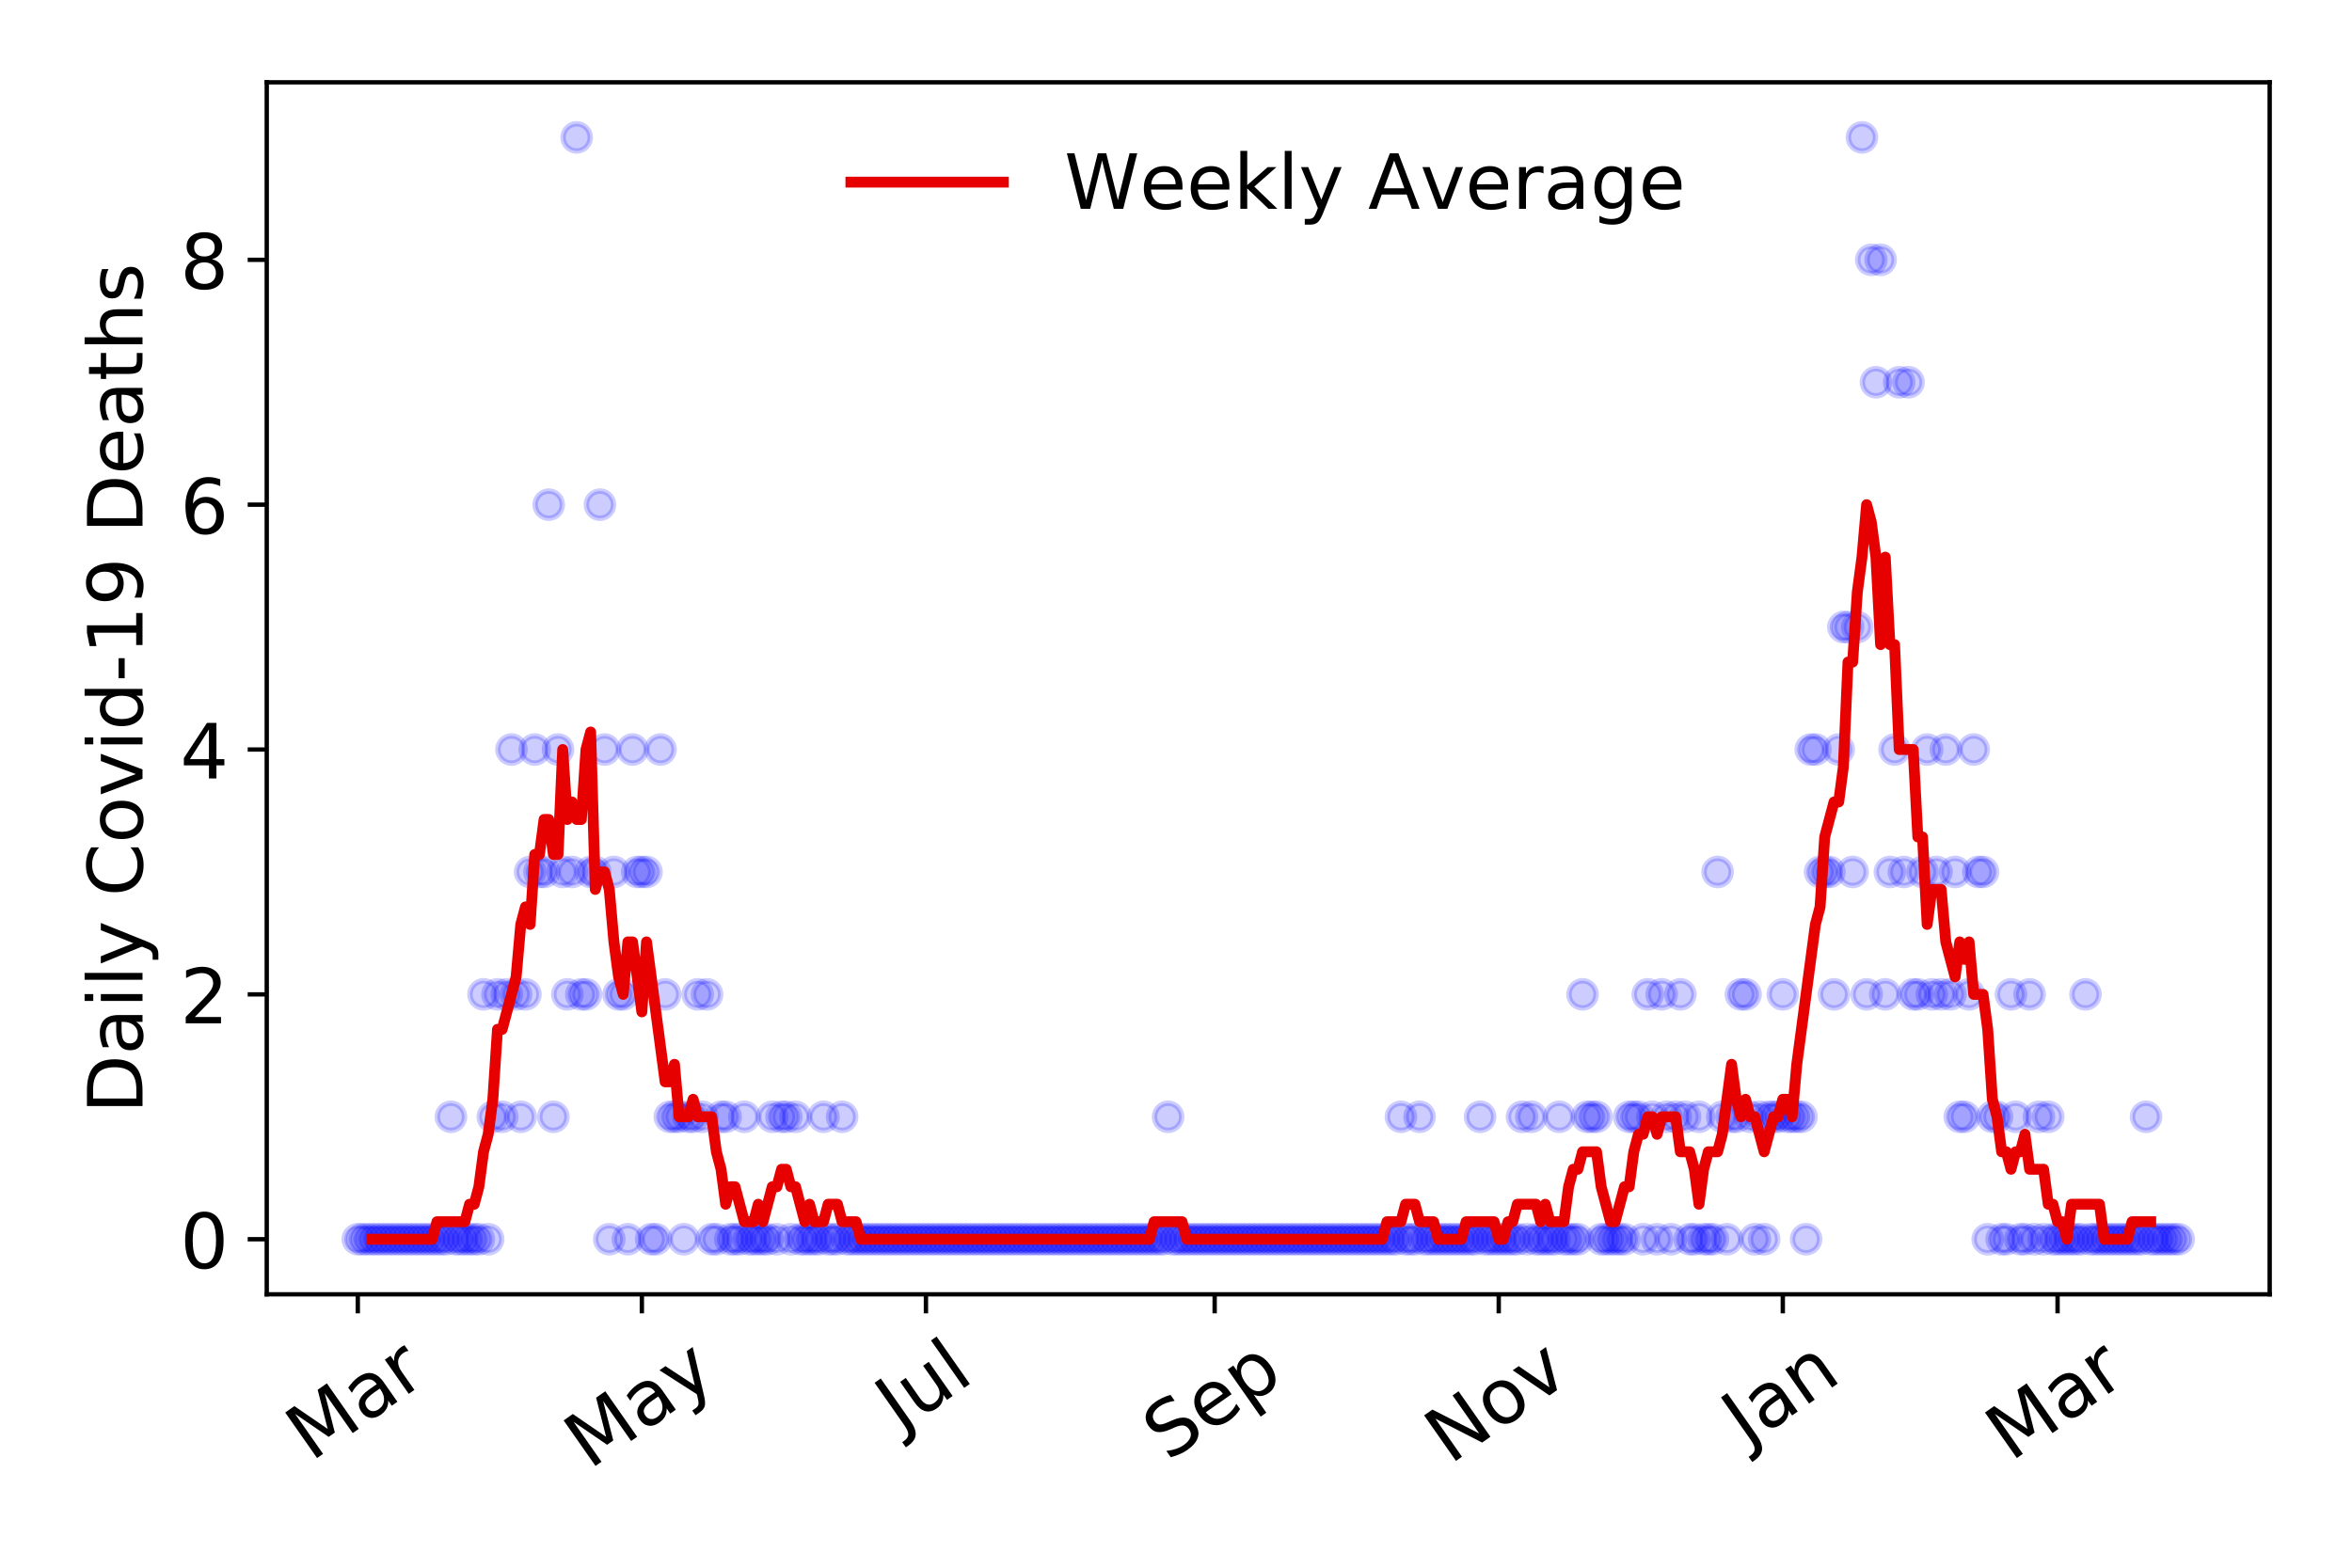 <?xml version="1.0" encoding="utf-8" standalone="no"?>
<!DOCTYPE svg PUBLIC "-//W3C//DTD SVG 1.1//EN"
  "http://www.w3.org/Graphics/SVG/1.1/DTD/svg11.dtd">
<!-- Created with matplotlib (https://matplotlib.org/) -->
<svg height="288pt" version="1.1" viewBox="0 0 432 288" width="432pt" xmlns="http://www.w3.org/2000/svg" xmlns:xlink="http://www.w3.org/1999/xlink">
 <defs>
  <style type="text/css">
*{stroke-linecap:butt;stroke-linejoin:round;}
  </style>
 </defs>
 <g id="figure_1">
  <g id="patch_1">
   <path d="M 0 288 
L 432 288 
L 432 0 
L 0 0 
z
" style="fill:#ffffff;"/>
  </g>
  <g id="axes_1">
   <g id="patch_2">
    <path d="M 48.995 237.778 
L 416.88 237.778 
L 416.88 15.12 
L 48.995 15.12 
z
" style="fill:#ffffff;"/>
   </g>
   <g id="matplotlib.axis_1">
    <g id="xtick_1">
     <g id="line2d_1">
      <defs>
       <path d="M 0 0 
L 0 3.5 
" id="m79046e3e67" style="stroke:#000000;stroke-width:0.8;"/>
      </defs>
      <g>
       <use style="stroke:#000000;stroke-width:0.8;" x="65.717" xlink:href="#m79046e3e67" y="237.778"/>
      </g>
     </g>
     <g id="text_1">
      <!-- Mar -->
      <defs>
       <path d="M 9.812 72.906 
L 24.516 72.906 
L 43.109 23.297 
L 61.812 72.906 
L 76.516 72.906 
L 76.516 0 
L 66.891 0 
L 66.891 64.016 
L 48.094 14.016 
L 38.188 14.016 
L 19.391 64.016 
L 19.391 0 
L 9.812 0 
z
" id="DejaVuSans-77"/>
       <path d="M 34.281 27.484 
Q 23.391 27.484 19.188 25 
Q 14.984 22.516 14.984 16.5 
Q 14.984 11.719 18.141 8.906 
Q 21.297 6.109 26.703 6.109 
Q 34.188 6.109 38.703 11.406 
Q 43.219 16.703 43.219 25.484 
L 43.219 27.484 
z
M 52.203 31.203 
L 52.203 0 
L 43.219 0 
L 43.219 8.297 
Q 40.141 3.328 35.547 0.953 
Q 30.953 -1.422 24.312 -1.422 
Q 15.922 -1.422 10.953 3.297 
Q 6 8.016 6 15.922 
Q 6 25.141 12.172 29.828 
Q 18.359 34.516 30.609 34.516 
L 43.219 34.516 
L 43.219 35.406 
Q 43.219 41.609 39.141 45 
Q 35.062 48.391 27.688 48.391 
Q 23 48.391 18.547 47.266 
Q 14.109 46.141 10.016 43.891 
L 10.016 52.203 
Q 14.938 54.109 19.578 55.047 
Q 24.219 56 28.609 56 
Q 40.484 56 46.344 49.844 
Q 52.203 43.703 52.203 31.203 
z
" id="DejaVuSans-97"/>
       <path d="M 41.109 46.297 
Q 39.594 47.172 37.812 47.578 
Q 36.031 48 33.891 48 
Q 26.266 48 22.188 43.047 
Q 18.109 38.094 18.109 28.812 
L 18.109 0 
L 9.078 0 
L 9.078 54.688 
L 18.109 54.688 
L 18.109 46.188 
Q 20.953 51.172 25.484 53.578 
Q 30.031 56 36.531 56 
Q 37.453 56 38.578 55.875 
Q 39.703 55.766 41.062 55.516 
z
" id="DejaVuSans-114"/>
      </defs>
      <g transform="translate(57.114 268.643)rotate(-35)scale(0.14 -0.14)">
       <use xlink:href="#DejaVuSans-77"/>
       <use x="86.279" xlink:href="#DejaVuSans-97"/>
       <use x="147.559" xlink:href="#DejaVuSans-114"/>
      </g>
     </g>
    </g>
    <g id="xtick_2">
     <g id="line2d_2">
      <g>
       <use style="stroke:#000000;stroke-width:0.8;" x="117.893" xlink:href="#m79046e3e67" y="237.778"/>
      </g>
     </g>
     <g id="text_2">
      <!-- May -->
      <defs>
       <path d="M 32.172 -5.078 
Q 28.375 -14.844 24.75 -17.812 
Q 21.141 -20.797 15.094 -20.797 
L 7.906 -20.797 
L 7.906 -13.281 
L 13.188 -13.281 
Q 16.891 -13.281 18.938 -11.516 
Q 21 -9.766 23.484 -3.219 
L 25.094 0.875 
L 2.984 54.688 
L 12.5 54.688 
L 29.594 11.922 
L 46.688 54.688 
L 56.203 54.688 
z
" id="DejaVuSans-121"/>
      </defs>
      <g transform="translate(108.254 270.094)rotate(-35)scale(0.14 -0.14)">
       <use xlink:href="#DejaVuSans-77"/>
       <use x="86.279" xlink:href="#DejaVuSans-97"/>
       <use x="147.559" xlink:href="#DejaVuSans-121"/>
      </g>
     </g>
    </g>
    <g id="xtick_3">
     <g id="line2d_3">
      <g>
       <use style="stroke:#000000;stroke-width:0.8;" x="170.069" xlink:href="#m79046e3e67" y="237.778"/>
      </g>
     </g>
     <g id="text_3">
      <!-- Jul -->
      <defs>
       <path d="M 9.812 72.906 
L 19.672 72.906 
L 19.672 5.078 
Q 19.672 -8.109 14.672 -14.062 
Q 9.672 -20.016 -1.422 -20.016 
L -5.172 -20.016 
L -5.172 -11.719 
L -2.094 -11.719 
Q 4.438 -11.719 7.125 -8.047 
Q 9.812 -4.391 9.812 5.078 
z
" id="DejaVuSans-74"/>
       <path d="M 8.5 21.578 
L 8.5 54.688 
L 17.484 54.688 
L 17.484 21.922 
Q 17.484 14.156 20.5 10.266 
Q 23.531 6.391 29.594 6.391 
Q 36.859 6.391 41.078 11.031 
Q 45.312 15.672 45.312 23.688 
L 45.312 54.688 
L 54.297 54.688 
L 54.297 0 
L 45.312 0 
L 45.312 8.406 
Q 42.047 3.422 37.719 1 
Q 33.406 -1.422 27.688 -1.422 
Q 18.266 -1.422 13.375 4.438 
Q 8.5 10.297 8.5 21.578 
z
M 31.109 56 
z
" id="DejaVuSans-117"/>
       <path d="M 9.422 75.984 
L 18.406 75.984 
L 18.406 0 
L 9.422 0 
z
" id="DejaVuSans-108"/>
      </defs>
      <g transform="translate(165.367 263.181)rotate(-35)scale(0.14 -0.14)">
       <use xlink:href="#DejaVuSans-74"/>
       <use x="29.492" xlink:href="#DejaVuSans-117"/>
       <use x="92.871" xlink:href="#DejaVuSans-108"/>
      </g>
     </g>
    </g>
    <g id="xtick_4">
     <g id="line2d_4">
      <g>
       <use style="stroke:#000000;stroke-width:0.8;" x="223.101" xlink:href="#m79046e3e67" y="237.778"/>
      </g>
     </g>
     <g id="text_4">
      <!-- Sep -->
      <defs>
       <path d="M 53.516 70.516 
L 53.516 60.891 
Q 47.906 63.578 42.922 64.891 
Q 37.938 66.219 33.297 66.219 
Q 25.25 66.219 20.875 63.094 
Q 16.5 59.969 16.5 54.203 
Q 16.5 49.359 19.406 46.891 
Q 22.312 44.438 30.422 42.922 
L 36.375 41.703 
Q 47.406 39.594 52.656 34.297 
Q 57.906 29 57.906 20.125 
Q 57.906 9.516 50.797 4.047 
Q 43.703 -1.422 29.984 -1.422 
Q 24.812 -1.422 18.969 -0.25 
Q 13.141 0.922 6.891 3.219 
L 6.891 13.375 
Q 12.891 10.016 18.656 8.297 
Q 24.422 6.594 29.984 6.594 
Q 38.422 6.594 43.016 9.906 
Q 47.609 13.234 47.609 19.391 
Q 47.609 24.75 44.312 27.781 
Q 41.016 30.812 33.5 32.328 
L 27.484 33.5 
Q 16.453 35.688 11.516 40.375 
Q 6.594 45.062 6.594 53.422 
Q 6.594 63.094 13.406 68.656 
Q 20.219 74.219 32.172 74.219 
Q 37.312 74.219 42.625 73.281 
Q 47.953 72.359 53.516 70.516 
z
" id="DejaVuSans-83"/>
       <path d="M 56.203 29.594 
L 56.203 25.203 
L 14.891 25.203 
Q 15.484 15.922 20.484 11.062 
Q 25.484 6.203 34.422 6.203 
Q 39.594 6.203 44.453 7.469 
Q 49.312 8.734 54.109 11.281 
L 54.109 2.781 
Q 49.266 0.734 44.188 -0.344 
Q 39.109 -1.422 33.891 -1.422 
Q 20.797 -1.422 13.156 6.188 
Q 5.516 13.812 5.516 26.812 
Q 5.516 40.234 12.766 48.109 
Q 20.016 56 32.328 56 
Q 43.359 56 49.781 48.891 
Q 56.203 41.797 56.203 29.594 
z
M 47.219 32.234 
Q 47.125 39.594 43.094 43.984 
Q 39.062 48.391 32.422 48.391 
Q 24.906 48.391 20.391 44.141 
Q 15.875 39.891 15.188 32.172 
z
" id="DejaVuSans-101"/>
       <path d="M 18.109 8.203 
L 18.109 -20.797 
L 9.078 -20.797 
L 9.078 54.688 
L 18.109 54.688 
L 18.109 46.391 
Q 20.953 51.266 25.266 53.625 
Q 29.594 56 35.594 56 
Q 45.562 56 51.781 48.094 
Q 58.016 40.188 58.016 27.297 
Q 58.016 14.406 51.781 6.484 
Q 45.562 -1.422 35.594 -1.422 
Q 29.594 -1.422 25.266 0.953 
Q 20.953 3.328 18.109 8.203 
z
M 48.688 27.297 
Q 48.688 37.203 44.609 42.844 
Q 40.531 48.484 33.406 48.484 
Q 26.266 48.484 22.188 42.844 
Q 18.109 37.203 18.109 27.297 
Q 18.109 17.391 22.188 11.75 
Q 26.266 6.109 33.406 6.109 
Q 40.531 6.109 44.609 11.75 
Q 48.688 17.391 48.688 27.297 
z
" id="DejaVuSans-112"/>
      </defs>
      <g transform="translate(214.508 268.629)rotate(-35)scale(0.14 -0.14)">
       <use xlink:href="#DejaVuSans-83"/>
       <use x="63.477" xlink:href="#DejaVuSans-101"/>
       <use x="125" xlink:href="#DejaVuSans-112"/>
      </g>
     </g>
    </g>
    <g id="xtick_5">
     <g id="line2d_5">
      <g>
       <use style="stroke:#000000;stroke-width:0.8;" x="275.277" xlink:href="#m79046e3e67" y="237.778"/>
      </g>
     </g>
     <g id="text_5">
      <!-- Nov -->
      <defs>
       <path d="M 9.812 72.906 
L 23.094 72.906 
L 55.422 11.922 
L 55.422 72.906 
L 64.984 72.906 
L 64.984 0 
L 51.703 0 
L 19.391 60.984 
L 19.391 0 
L 9.812 0 
z
" id="DejaVuSans-78"/>
       <path d="M 30.609 48.391 
Q 23.391 48.391 19.188 42.75 
Q 14.984 37.109 14.984 27.297 
Q 14.984 17.484 19.156 11.844 
Q 23.344 6.203 30.609 6.203 
Q 37.797 6.203 41.984 11.859 
Q 46.188 17.531 46.188 27.297 
Q 46.188 37.016 41.984 42.703 
Q 37.797 48.391 30.609 48.391 
z
M 30.609 56 
Q 42.328 56 49.016 48.375 
Q 55.719 40.766 55.719 27.297 
Q 55.719 13.875 49.016 6.219 
Q 42.328 -1.422 30.609 -1.422 
Q 18.844 -1.422 12.172 6.219 
Q 5.516 13.875 5.516 27.297 
Q 5.516 40.766 12.172 48.375 
Q 18.844 56 30.609 56 
z
" id="DejaVuSans-111"/>
       <path d="M 2.984 54.688 
L 12.5 54.688 
L 29.594 8.797 
L 46.688 54.688 
L 56.203 54.688 
L 35.688 0 
L 23.484 0 
z
" id="DejaVuSans-118"/>
      </defs>
      <g transform="translate(266.301 269.166)rotate(-35)scale(0.14 -0.14)">
       <use xlink:href="#DejaVuSans-78"/>
       <use x="74.805" xlink:href="#DejaVuSans-111"/>
       <use x="135.986" xlink:href="#DejaVuSans-118"/>
      </g>
     </g>
    </g>
    <g id="xtick_6">
     <g id="line2d_6">
      <g>
       <use style="stroke:#000000;stroke-width:0.8;" x="327.453" xlink:href="#m79046e3e67" y="237.778"/>
      </g>
     </g>
     <g id="text_6">
      <!-- Jan -->
      <defs>
       <path d="M 54.891 33.016 
L 54.891 0 
L 45.906 0 
L 45.906 32.719 
Q 45.906 40.484 42.875 44.328 
Q 39.844 48.188 33.797 48.188 
Q 26.516 48.188 22.312 43.547 
Q 18.109 38.922 18.109 30.906 
L 18.109 0 
L 9.078 0 
L 9.078 54.688 
L 18.109 54.688 
L 18.109 46.188 
Q 21.344 51.125 25.703 53.562 
Q 30.078 56 35.797 56 
Q 45.219 56 50.047 50.172 
Q 54.891 44.344 54.891 33.016 
z
" id="DejaVuSans-110"/>
      </defs>
      <g transform="translate(320.83 265.871)rotate(-35)scale(0.14 -0.14)">
       <use xlink:href="#DejaVuSans-74"/>
       <use x="29.492" xlink:href="#DejaVuSans-97"/>
       <use x="90.771" xlink:href="#DejaVuSans-110"/>
      </g>
     </g>
    </g>
    <g id="xtick_7">
     <g id="line2d_7">
      <g>
       <use style="stroke:#000000;stroke-width:0.8;" x="377.919" xlink:href="#m79046e3e67" y="237.778"/>
      </g>
     </g>
     <g id="text_7">
      <!-- Mar -->
      <g transform="translate(369.316 268.643)rotate(-35)scale(0.14 -0.14)">
       <use xlink:href="#DejaVuSans-77"/>
       <use x="86.279" xlink:href="#DejaVuSans-97"/>
       <use x="147.559" xlink:href="#DejaVuSans-114"/>
      </g>
     </g>
    </g>
   </g>
   <g id="matplotlib.axis_2">
    <g id="ytick_1">
     <g id="line2d_8">
      <defs>
       <path d="M 0 0 
L -3.5 0 
" id="me9a8058e7f" style="stroke:#000000;stroke-width:0.8;"/>
      </defs>
      <g>
       <use style="stroke:#000000;stroke-width:0.8;" x="48.995" xlink:href="#me9a8058e7f" y="227.657"/>
      </g>
     </g>
     <g id="text_8">
      <!-- 0 -->
      <defs>
       <path d="M 31.781 66.406 
Q 24.172 66.406 20.328 58.906 
Q 16.5 51.422 16.5 36.375 
Q 16.5 21.391 20.328 13.891 
Q 24.172 6.391 31.781 6.391 
Q 39.453 6.391 43.281 13.891 
Q 47.125 21.391 47.125 36.375 
Q 47.125 51.422 43.281 58.906 
Q 39.453 66.406 31.781 66.406 
z
M 31.781 74.219 
Q 44.047 74.219 50.516 64.516 
Q 56.984 54.828 56.984 36.375 
Q 56.984 17.969 50.516 8.266 
Q 44.047 -1.422 31.781 -1.422 
Q 19.531 -1.422 13.062 8.266 
Q 6.594 17.969 6.594 36.375 
Q 6.594 54.828 13.062 64.516 
Q 19.531 74.219 31.781 74.219 
z
" id="DejaVuSans-48"/>
      </defs>
      <g transform="translate(33.087 232.976)scale(0.14 -0.14)">
       <use xlink:href="#DejaVuSans-48"/>
      </g>
     </g>
    </g>
    <g id="ytick_2">
     <g id="line2d_9">
      <g>
       <use style="stroke:#000000;stroke-width:0.8;" x="48.995" xlink:href="#me9a8058e7f" y="182.676"/>
      </g>
     </g>
     <g id="text_9">
      <!-- 2 -->
      <defs>
       <path d="M 19.188 8.297 
L 53.609 8.297 
L 53.609 0 
L 7.328 0 
L 7.328 8.297 
Q 12.938 14.109 22.625 23.891 
Q 32.328 33.688 34.812 36.531 
Q 39.547 41.844 41.422 45.531 
Q 43.312 49.219 43.312 52.781 
Q 43.312 58.594 39.234 62.25 
Q 35.156 65.922 28.609 65.922 
Q 23.969 65.922 18.812 64.312 
Q 13.672 62.703 7.812 59.422 
L 7.812 69.391 
Q 13.766 71.781 18.938 73 
Q 24.125 74.219 28.422 74.219 
Q 39.75 74.219 46.484 68.547 
Q 53.219 62.891 53.219 53.422 
Q 53.219 48.922 51.531 44.891 
Q 49.859 40.875 45.406 35.406 
Q 44.188 33.984 37.641 27.219 
Q 31.109 20.453 19.188 8.297 
z
" id="DejaVuSans-50"/>
      </defs>
      <g transform="translate(33.087 187.995)scale(0.14 -0.14)">
       <use xlink:href="#DejaVuSans-50"/>
      </g>
     </g>
    </g>
    <g id="ytick_3">
     <g id="line2d_10">
      <g>
       <use style="stroke:#000000;stroke-width:0.8;" x="48.995" xlink:href="#me9a8058e7f" y="137.694"/>
      </g>
     </g>
     <g id="text_10">
      <!-- 4 -->
      <defs>
       <path d="M 37.797 64.312 
L 12.891 25.391 
L 37.797 25.391 
z
M 35.203 72.906 
L 47.609 72.906 
L 47.609 25.391 
L 58.016 25.391 
L 58.016 17.188 
L 47.609 17.188 
L 47.609 0 
L 37.797 0 
L 37.797 17.188 
L 4.891 17.188 
L 4.891 26.703 
z
" id="DejaVuSans-52"/>
      </defs>
      <g transform="translate(33.087 143.013)scale(0.14 -0.14)">
       <use xlink:href="#DejaVuSans-52"/>
      </g>
     </g>
    </g>
    <g id="ytick_4">
     <g id="line2d_11">
      <g>
       <use style="stroke:#000000;stroke-width:0.8;" x="48.995" xlink:href="#me9a8058e7f" y="92.713"/>
      </g>
     </g>
     <g id="text_11">
      <!-- 6 -->
      <defs>
       <path d="M 33.016 40.375 
Q 26.375 40.375 22.484 35.828 
Q 18.609 31.297 18.609 23.391 
Q 18.609 15.531 22.484 10.953 
Q 26.375 6.391 33.016 6.391 
Q 39.656 6.391 43.531 10.953 
Q 47.406 15.531 47.406 23.391 
Q 47.406 31.297 43.531 35.828 
Q 39.656 40.375 33.016 40.375 
z
M 52.594 71.297 
L 52.594 62.312 
Q 48.875 64.062 45.094 64.984 
Q 41.312 65.922 37.594 65.922 
Q 27.828 65.922 22.672 59.328 
Q 17.531 52.734 16.797 39.406 
Q 19.672 43.656 24.016 45.922 
Q 28.375 48.188 33.594 48.188 
Q 44.578 48.188 50.953 41.516 
Q 57.328 34.859 57.328 23.391 
Q 57.328 12.156 50.688 5.359 
Q 44.047 -1.422 33.016 -1.422 
Q 20.359 -1.422 13.672 8.266 
Q 6.984 17.969 6.984 36.375 
Q 6.984 53.656 15.188 63.938 
Q 23.391 74.219 37.203 74.219 
Q 40.922 74.219 44.703 73.484 
Q 48.484 72.75 52.594 71.297 
z
" id="DejaVuSans-54"/>
      </defs>
      <g transform="translate(33.087 98.032)scale(0.14 -0.14)">
       <use xlink:href="#DejaVuSans-54"/>
      </g>
     </g>
    </g>
    <g id="ytick_5">
     <g id="line2d_12">
      <g>
       <use style="stroke:#000000;stroke-width:0.8;" x="48.995" xlink:href="#me9a8058e7f" y="47.732"/>
      </g>
     </g>
     <g id="text_12">
      <!-- 8 -->
      <defs>
       <path d="M 31.781 34.625 
Q 24.75 34.625 20.719 30.859 
Q 16.703 27.094 16.703 20.516 
Q 16.703 13.922 20.719 10.156 
Q 24.75 6.391 31.781 6.391 
Q 38.812 6.391 42.859 10.172 
Q 46.922 13.969 46.922 20.516 
Q 46.922 27.094 42.891 30.859 
Q 38.875 34.625 31.781 34.625 
z
M 21.922 38.812 
Q 15.578 40.375 12.031 44.719 
Q 8.5 49.078 8.5 55.328 
Q 8.5 64.062 14.719 69.141 
Q 20.953 74.219 31.781 74.219 
Q 42.672 74.219 48.875 69.141 
Q 55.078 64.062 55.078 55.328 
Q 55.078 49.078 51.531 44.719 
Q 48 40.375 41.703 38.812 
Q 48.828 37.156 52.797 32.312 
Q 56.781 27.484 56.781 20.516 
Q 56.781 9.906 50.312 4.234 
Q 43.844 -1.422 31.781 -1.422 
Q 19.734 -1.422 13.25 4.234 
Q 6.781 9.906 6.781 20.516 
Q 6.781 27.484 10.781 32.312 
Q 14.797 37.156 21.922 38.812 
z
M 18.312 54.391 
Q 18.312 48.734 21.844 45.562 
Q 25.391 42.391 31.781 42.391 
Q 38.141 42.391 41.719 45.562 
Q 45.312 48.734 45.312 54.391 
Q 45.312 60.062 41.719 63.234 
Q 38.141 66.406 31.781 66.406 
Q 25.391 66.406 21.844 63.234 
Q 18.312 60.062 18.312 54.391 
z
" id="DejaVuSans-56"/>
      </defs>
      <g transform="translate(33.087 53.05)scale(0.14 -0.14)">
       <use xlink:href="#DejaVuSans-56"/>
      </g>
     </g>
    </g>
    <g id="text_13">
     <!-- Daily Covid-19 Deaths -->
     <defs>
      <path d="M 19.672 64.797 
L 19.672 8.109 
L 31.594 8.109 
Q 46.688 8.109 53.688 14.938 
Q 60.688 21.781 60.688 36.531 
Q 60.688 51.172 53.688 57.984 
Q 46.688 64.797 31.594 64.797 
z
M 9.812 72.906 
L 30.078 72.906 
Q 51.266 72.906 61.172 64.094 
Q 71.094 55.281 71.094 36.531 
Q 71.094 17.672 61.125 8.828 
Q 51.172 0 30.078 0 
L 9.812 0 
z
" id="DejaVuSans-68"/>
      <path d="M 9.422 54.688 
L 18.406 54.688 
L 18.406 0 
L 9.422 0 
z
M 9.422 75.984 
L 18.406 75.984 
L 18.406 64.594 
L 9.422 64.594 
z
" id="DejaVuSans-105"/>
      <path id="DejaVuSans-32"/>
      <path d="M 64.406 67.281 
L 64.406 56.891 
Q 59.422 61.531 53.781 63.812 
Q 48.141 66.109 41.797 66.109 
Q 29.297 66.109 22.656 58.469 
Q 16.016 50.828 16.016 36.375 
Q 16.016 21.969 22.656 14.328 
Q 29.297 6.688 41.797 6.688 
Q 48.141 6.688 53.781 8.984 
Q 59.422 11.281 64.406 15.922 
L 64.406 5.609 
Q 59.234 2.094 53.438 0.328 
Q 47.656 -1.422 41.219 -1.422 
Q 24.656 -1.422 15.125 8.703 
Q 5.609 18.844 5.609 36.375 
Q 5.609 53.953 15.125 64.078 
Q 24.656 74.219 41.219 74.219 
Q 47.75 74.219 53.531 72.484 
Q 59.328 70.75 64.406 67.281 
z
" id="DejaVuSans-67"/>
      <path d="M 45.406 46.391 
L 45.406 75.984 
L 54.391 75.984 
L 54.391 0 
L 45.406 0 
L 45.406 8.203 
Q 42.578 3.328 38.25 0.953 
Q 33.938 -1.422 27.875 -1.422 
Q 17.969 -1.422 11.734 6.484 
Q 5.516 14.406 5.516 27.297 
Q 5.516 40.188 11.734 48.094 
Q 17.969 56 27.875 56 
Q 33.938 56 38.25 53.625 
Q 42.578 51.266 45.406 46.391 
z
M 14.797 27.297 
Q 14.797 17.391 18.875 11.75 
Q 22.953 6.109 30.078 6.109 
Q 37.203 6.109 41.297 11.75 
Q 45.406 17.391 45.406 27.297 
Q 45.406 37.203 41.297 42.844 
Q 37.203 48.484 30.078 48.484 
Q 22.953 48.484 18.875 42.844 
Q 14.797 37.203 14.797 27.297 
z
" id="DejaVuSans-100"/>
      <path d="M 4.891 31.391 
L 31.203 31.391 
L 31.203 23.391 
L 4.891 23.391 
z
" id="DejaVuSans-45"/>
      <path d="M 12.406 8.297 
L 28.516 8.297 
L 28.516 63.922 
L 10.984 60.406 
L 10.984 69.391 
L 28.422 72.906 
L 38.281 72.906 
L 38.281 8.297 
L 54.391 8.297 
L 54.391 0 
L 12.406 0 
z
" id="DejaVuSans-49"/>
      <path d="M 10.984 1.516 
L 10.984 10.5 
Q 14.703 8.734 18.5 7.812 
Q 22.312 6.891 25.984 6.891 
Q 35.75 6.891 40.891 13.453 
Q 46.047 20.016 46.781 33.406 
Q 43.953 29.203 39.594 26.953 
Q 35.25 24.703 29.984 24.703 
Q 19.047 24.703 12.672 31.312 
Q 6.297 37.938 6.297 49.422 
Q 6.297 60.641 12.938 67.422 
Q 19.578 74.219 30.609 74.219 
Q 43.266 74.219 49.922 64.516 
Q 56.594 54.828 56.594 36.375 
Q 56.594 19.141 48.406 8.859 
Q 40.234 -1.422 26.422 -1.422 
Q 22.703 -1.422 18.891 -0.688 
Q 15.094 0.047 10.984 1.516 
z
M 30.609 32.422 
Q 37.25 32.422 41.125 36.953 
Q 45.016 41.5 45.016 49.422 
Q 45.016 57.281 41.125 61.844 
Q 37.25 66.406 30.609 66.406 
Q 23.969 66.406 20.094 61.844 
Q 16.219 57.281 16.219 49.422 
Q 16.219 41.5 20.094 36.953 
Q 23.969 32.422 30.609 32.422 
z
" id="DejaVuSans-57"/>
      <path d="M 18.312 70.219 
L 18.312 54.688 
L 36.812 54.688 
L 36.812 47.703 
L 18.312 47.703 
L 18.312 18.016 
Q 18.312 11.328 20.141 9.422 
Q 21.969 7.516 27.594 7.516 
L 36.812 7.516 
L 36.812 0 
L 27.594 0 
Q 17.188 0 13.234 3.875 
Q 9.281 7.766 9.281 18.016 
L 9.281 47.703 
L 2.688 47.703 
L 2.688 54.688 
L 9.281 54.688 
L 9.281 70.219 
z
" id="DejaVuSans-116"/>
      <path d="M 54.891 33.016 
L 54.891 0 
L 45.906 0 
L 45.906 32.719 
Q 45.906 40.484 42.875 44.328 
Q 39.844 48.188 33.797 48.188 
Q 26.516 48.188 22.312 43.547 
Q 18.109 38.922 18.109 30.906 
L 18.109 0 
L 9.078 0 
L 9.078 75.984 
L 18.109 75.984 
L 18.109 46.188 
Q 21.344 51.125 25.703 53.562 
Q 30.078 56 35.797 56 
Q 45.219 56 50.047 50.172 
Q 54.891 44.344 54.891 33.016 
z
" id="DejaVuSans-104"/>
      <path d="M 44.281 53.078 
L 44.281 44.578 
Q 40.484 46.531 36.375 47.5 
Q 32.281 48.484 27.875 48.484 
Q 21.188 48.484 17.844 46.438 
Q 14.5 44.391 14.5 40.281 
Q 14.5 37.156 16.891 35.375 
Q 19.281 33.594 26.516 31.984 
L 29.594 31.297 
Q 39.156 29.25 43.188 25.516 
Q 47.219 21.781 47.219 15.094 
Q 47.219 7.469 41.188 3.016 
Q 35.156 -1.422 24.609 -1.422 
Q 20.219 -1.422 15.453 -0.562 
Q 10.688 0.297 5.422 2 
L 5.422 11.281 
Q 10.406 8.688 15.234 7.391 
Q 20.062 6.109 24.812 6.109 
Q 31.156 6.109 34.562 8.281 
Q 37.984 10.453 37.984 14.406 
Q 37.984 18.062 35.516 20.016 
Q 33.062 21.969 24.703 23.781 
L 21.578 24.516 
Q 13.234 26.266 9.516 29.906 
Q 5.812 33.547 5.812 39.891 
Q 5.812 47.609 11.281 51.797 
Q 16.75 56 26.812 56 
Q 31.781 56 36.172 55.266 
Q 40.578 54.547 44.281 53.078 
z
" id="DejaVuSans-115"/>
     </defs>
     <g transform="translate(26.176 204.56)rotate(-90)scale(0.14 -0.14)">
      <use xlink:href="#DejaVuSans-68"/>
      <use x="77.002" xlink:href="#DejaVuSans-97"/>
      <use x="138.281" xlink:href="#DejaVuSans-105"/>
      <use x="166.064" xlink:href="#DejaVuSans-108"/>
      <use x="193.848" xlink:href="#DejaVuSans-121"/>
      <use x="253.027" xlink:href="#DejaVuSans-32"/>
      <use x="284.814" xlink:href="#DejaVuSans-67"/>
      <use x="354.639" xlink:href="#DejaVuSans-111"/>
      <use x="415.82" xlink:href="#DejaVuSans-118"/>
      <use x="475" xlink:href="#DejaVuSans-105"/>
      <use x="502.783" xlink:href="#DejaVuSans-100"/>
      <use x="566.26" xlink:href="#DejaVuSans-45"/>
      <use x="602.344" xlink:href="#DejaVuSans-49"/>
      <use x="665.967" xlink:href="#DejaVuSans-57"/>
      <use x="729.59" xlink:href="#DejaVuSans-32"/>
      <use x="761.377" xlink:href="#DejaVuSans-68"/>
      <use x="838.379" xlink:href="#DejaVuSans-101"/>
      <use x="899.902" xlink:href="#DejaVuSans-97"/>
      <use x="961.182" xlink:href="#DejaVuSans-116"/>
      <use x="1000.391" xlink:href="#DejaVuSans-104"/>
      <use x="1063.77" xlink:href="#DejaVuSans-115"/>
     </g>
    </g>
   </g>
   <g id="line2d_13">
    <defs>
     <path d="M 0 2.5 
C 0.663 2.5 1.299 2.237 1.768 1.768 
C 2.237 1.299 2.5 0.663 2.5 0 
C 2.5 -0.663 2.237 -1.299 1.768 -1.768 
C 1.299 -2.237 0.663 -2.5 0 -2.5 
C -0.663 -2.5 -1.299 -2.237 -1.768 -1.768 
C -2.237 -1.299 -2.5 -0.663 -2.5 0 
C -2.5 0.663 -2.237 1.299 -1.768 1.768 
C -1.299 2.237 -0.663 2.5 0 2.5 
z
" id="m095d869c77" style="stroke:#0000ff;stroke-opacity:0.2;"/>
    </defs>
    <g clip-path="url(#pcef3d88720)">
     <use style="fill:#0000ff;fill-opacity:0.2;stroke:#0000ff;stroke-opacity:0.2;" x="65.717" xlink:href="#m095d869c77" y="227.657"/>
     <use style="fill:#0000ff;fill-opacity:0.2;stroke:#0000ff;stroke-opacity:0.2;" x="66.572" xlink:href="#m095d869c77" y="227.657"/>
     <use style="fill:#0000ff;fill-opacity:0.2;stroke:#0000ff;stroke-opacity:0.2;" x="67.428" xlink:href="#m095d869c77" y="227.657"/>
     <use style="fill:#0000ff;fill-opacity:0.2;stroke:#0000ff;stroke-opacity:0.2;" x="68.283" xlink:href="#m095d869c77" y="227.657"/>
     <use style="fill:#0000ff;fill-opacity:0.2;stroke:#0000ff;stroke-opacity:0.2;" x="69.138" xlink:href="#m095d869c77" y="227.657"/>
     <use style="fill:#0000ff;fill-opacity:0.2;stroke:#0000ff;stroke-opacity:0.2;" x="69.994" xlink:href="#m095d869c77" y="227.657"/>
     <use style="fill:#0000ff;fill-opacity:0.2;stroke:#0000ff;stroke-opacity:0.2;" x="70.849" xlink:href="#m095d869c77" y="227.657"/>
     <use style="fill:#0000ff;fill-opacity:0.2;stroke:#0000ff;stroke-opacity:0.2;" x="71.704" xlink:href="#m095d869c77" y="227.657"/>
     <use style="fill:#0000ff;fill-opacity:0.2;stroke:#0000ff;stroke-opacity:0.2;" x="72.56" xlink:href="#m095d869c77" y="227.657"/>
     <use style="fill:#0000ff;fill-opacity:0.2;stroke:#0000ff;stroke-opacity:0.2;" x="73.415" xlink:href="#m095d869c77" y="227.657"/>
     <use style="fill:#0000ff;fill-opacity:0.2;stroke:#0000ff;stroke-opacity:0.2;" x="74.271" xlink:href="#m095d869c77" y="227.657"/>
     <use style="fill:#0000ff;fill-opacity:0.2;stroke:#0000ff;stroke-opacity:0.2;" x="75.126" xlink:href="#m095d869c77" y="227.657"/>
     <use style="fill:#0000ff;fill-opacity:0.2;stroke:#0000ff;stroke-opacity:0.2;" x="75.981" xlink:href="#m095d869c77" y="227.657"/>
     <use style="fill:#0000ff;fill-opacity:0.2;stroke:#0000ff;stroke-opacity:0.2;" x="76.837" xlink:href="#m095d869c77" y="227.657"/>
     <use style="fill:#0000ff;fill-opacity:0.2;stroke:#0000ff;stroke-opacity:0.2;" x="77.692" xlink:href="#m095d869c77" y="227.657"/>
     <use style="fill:#0000ff;fill-opacity:0.2;stroke:#0000ff;stroke-opacity:0.2;" x="78.547" xlink:href="#m095d869c77" y="227.657"/>
     <use style="fill:#0000ff;fill-opacity:0.2;stroke:#0000ff;stroke-opacity:0.2;" x="79.403" xlink:href="#m095d869c77" y="227.657"/>
     <use style="fill:#0000ff;fill-opacity:0.2;stroke:#0000ff;stroke-opacity:0.2;" x="80.258" xlink:href="#m095d869c77" y="227.657"/>
     <use style="fill:#0000ff;fill-opacity:0.2;stroke:#0000ff;stroke-opacity:0.2;" x="81.113" xlink:href="#m095d869c77" y="227.657"/>
     <use style="fill:#0000ff;fill-opacity:0.2;stroke:#0000ff;stroke-opacity:0.2;" x="81.969" xlink:href="#m095d869c77" y="227.657"/>
     <use style="fill:#0000ff;fill-opacity:0.2;stroke:#0000ff;stroke-opacity:0.2;" x="82.824" xlink:href="#m095d869c77" y="205.167"/>
     <use style="fill:#0000ff;fill-opacity:0.2;stroke:#0000ff;stroke-opacity:0.2;" x="83.679" xlink:href="#m095d869c77" y="227.657"/>
     <use style="fill:#0000ff;fill-opacity:0.2;stroke:#0000ff;stroke-opacity:0.2;" x="84.535" xlink:href="#m095d869c77" y="227.657"/>
     <use style="fill:#0000ff;fill-opacity:0.2;stroke:#0000ff;stroke-opacity:0.2;" x="85.39" xlink:href="#m095d869c77" y="227.657"/>
     <use style="fill:#0000ff;fill-opacity:0.2;stroke:#0000ff;stroke-opacity:0.2;" x="86.245" xlink:href="#m095d869c77" y="227.657"/>
     <use style="fill:#0000ff;fill-opacity:0.2;stroke:#0000ff;stroke-opacity:0.2;" x="87.101" xlink:href="#m095d869c77" y="227.657"/>
     <use style="fill:#0000ff;fill-opacity:0.2;stroke:#0000ff;stroke-opacity:0.2;" x="87.956" xlink:href="#m095d869c77" y="227.657"/>
     <use style="fill:#0000ff;fill-opacity:0.2;stroke:#0000ff;stroke-opacity:0.2;" x="88.811" xlink:href="#m095d869c77" y="182.676"/>
     <use style="fill:#0000ff;fill-opacity:0.2;stroke:#0000ff;stroke-opacity:0.2;" x="89.667" xlink:href="#m095d869c77" y="227.657"/>
     <use style="fill:#0000ff;fill-opacity:0.2;stroke:#0000ff;stroke-opacity:0.2;" x="90.522" xlink:href="#m095d869c77" y="205.167"/>
     <use style="fill:#0000ff;fill-opacity:0.2;stroke:#0000ff;stroke-opacity:0.2;" x="91.377" xlink:href="#m095d869c77" y="182.676"/>
     <use style="fill:#0000ff;fill-opacity:0.2;stroke:#0000ff;stroke-opacity:0.2;" x="92.233" xlink:href="#m095d869c77" y="205.167"/>
     <use style="fill:#0000ff;fill-opacity:0.2;stroke:#0000ff;stroke-opacity:0.2;" x="93.088" xlink:href="#m095d869c77" y="182.676"/>
     <use style="fill:#0000ff;fill-opacity:0.2;stroke:#0000ff;stroke-opacity:0.2;" x="93.944" xlink:href="#m095d869c77" y="137.694"/>
     <use style="fill:#0000ff;fill-opacity:0.2;stroke:#0000ff;stroke-opacity:0.2;" x="94.799" xlink:href="#m095d869c77" y="182.676"/>
     <use style="fill:#0000ff;fill-opacity:0.2;stroke:#0000ff;stroke-opacity:0.2;" x="95.654" xlink:href="#m095d869c77" y="205.167"/>
     <use style="fill:#0000ff;fill-opacity:0.2;stroke:#0000ff;stroke-opacity:0.2;" x="96.51" xlink:href="#m095d869c77" y="182.676"/>
     <use style="fill:#0000ff;fill-opacity:0.2;stroke:#0000ff;stroke-opacity:0.2;" x="97.365" xlink:href="#m095d869c77" y="160.185"/>
     <use style="fill:#0000ff;fill-opacity:0.2;stroke:#0000ff;stroke-opacity:0.2;" x="98.22" xlink:href="#m095d869c77" y="137.694"/>
     <use style="fill:#0000ff;fill-opacity:0.2;stroke:#0000ff;stroke-opacity:0.2;" x="99.076" xlink:href="#m095d869c77" y="160.185"/>
     <use style="fill:#0000ff;fill-opacity:0.2;stroke:#0000ff;stroke-opacity:0.2;" x="99.931" xlink:href="#m095d869c77" y="160.185"/>
     <use style="fill:#0000ff;fill-opacity:0.2;stroke:#0000ff;stroke-opacity:0.2;" x="100.786" xlink:href="#m095d869c77" y="92.713"/>
     <use style="fill:#0000ff;fill-opacity:0.2;stroke:#0000ff;stroke-opacity:0.2;" x="101.642" xlink:href="#m095d869c77" y="205.167"/>
     <use style="fill:#0000ff;fill-opacity:0.2;stroke:#0000ff;stroke-opacity:0.2;" x="102.497" xlink:href="#m095d869c77" y="137.694"/>
     <use style="fill:#0000ff;fill-opacity:0.2;stroke:#0000ff;stroke-opacity:0.2;" x="103.352" xlink:href="#m095d869c77" y="160.185"/>
     <use style="fill:#0000ff;fill-opacity:0.2;stroke:#0000ff;stroke-opacity:0.2;" x="104.208" xlink:href="#m095d869c77" y="182.676"/>
     <use style="fill:#0000ff;fill-opacity:0.2;stroke:#0000ff;stroke-opacity:0.2;" x="105.063" xlink:href="#m095d869c77" y="160.185"/>
     <use style="fill:#0000ff;fill-opacity:0.2;stroke:#0000ff;stroke-opacity:0.2;" x="105.918" xlink:href="#m095d869c77" y="25.241"/>
     <use style="fill:#0000ff;fill-opacity:0.2;stroke:#0000ff;stroke-opacity:0.2;" x="106.774" xlink:href="#m095d869c77" y="182.676"/>
     <use style="fill:#0000ff;fill-opacity:0.2;stroke:#0000ff;stroke-opacity:0.2;" x="107.629" xlink:href="#m095d869c77" y="182.676"/>
     <use style="fill:#0000ff;fill-opacity:0.2;stroke:#0000ff;stroke-opacity:0.2;" x="108.484" xlink:href="#m095d869c77" y="160.185"/>
     <use style="fill:#0000ff;fill-opacity:0.2;stroke:#0000ff;stroke-opacity:0.2;" x="109.34" xlink:href="#m095d869c77" y="160.185"/>
     <use style="fill:#0000ff;fill-opacity:0.2;stroke:#0000ff;stroke-opacity:0.2;" x="110.195" xlink:href="#m095d869c77" y="92.713"/>
     <use style="fill:#0000ff;fill-opacity:0.2;stroke:#0000ff;stroke-opacity:0.2;" x="111.05" xlink:href="#m095d869c77" y="137.694"/>
     <use style="fill:#0000ff;fill-opacity:0.2;stroke:#0000ff;stroke-opacity:0.2;" x="111.906" xlink:href="#m095d869c77" y="227.657"/>
     <use style="fill:#0000ff;fill-opacity:0.2;stroke:#0000ff;stroke-opacity:0.2;" x="112.761" xlink:href="#m095d869c77" y="160.185"/>
     <use style="fill:#0000ff;fill-opacity:0.2;stroke:#0000ff;stroke-opacity:0.2;" x="113.617" xlink:href="#m095d869c77" y="182.676"/>
     <use style="fill:#0000ff;fill-opacity:0.2;stroke:#0000ff;stroke-opacity:0.2;" x="114.472" xlink:href="#m095d869c77" y="182.676"/>
     <use style="fill:#0000ff;fill-opacity:0.2;stroke:#0000ff;stroke-opacity:0.2;" x="115.327" xlink:href="#m095d869c77" y="227.657"/>
     <use style="fill:#0000ff;fill-opacity:0.2;stroke:#0000ff;stroke-opacity:0.2;" x="116.183" xlink:href="#m095d869c77" y="137.694"/>
     <use style="fill:#0000ff;fill-opacity:0.2;stroke:#0000ff;stroke-opacity:0.2;" x="117.038" xlink:href="#m095d869c77" y="160.185"/>
     <use style="fill:#0000ff;fill-opacity:0.2;stroke:#0000ff;stroke-opacity:0.2;" x="117.893" xlink:href="#m095d869c77" y="160.185"/>
     <use style="fill:#0000ff;fill-opacity:0.2;stroke:#0000ff;stroke-opacity:0.2;" x="118.749" xlink:href="#m095d869c77" y="160.185"/>
     <use style="fill:#0000ff;fill-opacity:0.2;stroke:#0000ff;stroke-opacity:0.2;" x="119.604" xlink:href="#m095d869c77" y="227.657"/>
     <use style="fill:#0000ff;fill-opacity:0.2;stroke:#0000ff;stroke-opacity:0.2;" x="120.459" xlink:href="#m095d869c77" y="227.657"/>
     <use style="fill:#0000ff;fill-opacity:0.2;stroke:#0000ff;stroke-opacity:0.2;" x="121.315" xlink:href="#m095d869c77" y="137.694"/>
     <use style="fill:#0000ff;fill-opacity:0.2;stroke:#0000ff;stroke-opacity:0.2;" x="122.17" xlink:href="#m095d869c77" y="182.676"/>
     <use style="fill:#0000ff;fill-opacity:0.2;stroke:#0000ff;stroke-opacity:0.2;" x="123.025" xlink:href="#m095d869c77" y="205.167"/>
     <use style="fill:#0000ff;fill-opacity:0.2;stroke:#0000ff;stroke-opacity:0.2;" x="123.881" xlink:href="#m095d869c77" y="205.167"/>
     <use style="fill:#0000ff;fill-opacity:0.2;stroke:#0000ff;stroke-opacity:0.2;" x="124.736" xlink:href="#m095d869c77" y="205.167"/>
     <use style="fill:#0000ff;fill-opacity:0.2;stroke:#0000ff;stroke-opacity:0.2;" x="125.591" xlink:href="#m095d869c77" y="227.657"/>
     <use style="fill:#0000ff;fill-opacity:0.2;stroke:#0000ff;stroke-opacity:0.2;" x="126.447" xlink:href="#m095d869c77" y="205.167"/>
     <use style="fill:#0000ff;fill-opacity:0.2;stroke:#0000ff;stroke-opacity:0.2;" x="127.302" xlink:href="#m095d869c77" y="205.167"/>
     <use style="fill:#0000ff;fill-opacity:0.2;stroke:#0000ff;stroke-opacity:0.2;" x="128.157" xlink:href="#m095d869c77" y="182.676"/>
     <use style="fill:#0000ff;fill-opacity:0.2;stroke:#0000ff;stroke-opacity:0.2;" x="129.013" xlink:href="#m095d869c77" y="205.167"/>
     <use style="fill:#0000ff;fill-opacity:0.2;stroke:#0000ff;stroke-opacity:0.2;" x="129.868" xlink:href="#m095d869c77" y="182.676"/>
     <use style="fill:#0000ff;fill-opacity:0.2;stroke:#0000ff;stroke-opacity:0.2;" x="130.723" xlink:href="#m095d869c77" y="227.657"/>
     <use style="fill:#0000ff;fill-opacity:0.2;stroke:#0000ff;stroke-opacity:0.2;" x="131.579" xlink:href="#m095d869c77" y="227.657"/>
     <use style="fill:#0000ff;fill-opacity:0.2;stroke:#0000ff;stroke-opacity:0.2;" x="132.434" xlink:href="#m095d869c77" y="205.167"/>
     <use style="fill:#0000ff;fill-opacity:0.2;stroke:#0000ff;stroke-opacity:0.2;" x="133.29" xlink:href="#m095d869c77" y="205.167"/>
     <use style="fill:#0000ff;fill-opacity:0.2;stroke:#0000ff;stroke-opacity:0.2;" x="134.145" xlink:href="#m095d869c77" y="227.657"/>
     <use style="fill:#0000ff;fill-opacity:0.2;stroke:#0000ff;stroke-opacity:0.2;" x="135" xlink:href="#m095d869c77" y="227.657"/>
     <use style="fill:#0000ff;fill-opacity:0.2;stroke:#0000ff;stroke-opacity:0.2;" x="135.856" xlink:href="#m095d869c77" y="227.657"/>
     <use style="fill:#0000ff;fill-opacity:0.2;stroke:#0000ff;stroke-opacity:0.2;" x="136.711" xlink:href="#m095d869c77" y="205.167"/>
     <use style="fill:#0000ff;fill-opacity:0.2;stroke:#0000ff;stroke-opacity:0.2;" x="137.566" xlink:href="#m095d869c77" y="227.657"/>
     <use style="fill:#0000ff;fill-opacity:0.2;stroke:#0000ff;stroke-opacity:0.2;" x="138.422" xlink:href="#m095d869c77" y="227.657"/>
     <use style="fill:#0000ff;fill-opacity:0.2;stroke:#0000ff;stroke-opacity:0.2;" x="139.277" xlink:href="#m095d869c77" y="227.657"/>
     <use style="fill:#0000ff;fill-opacity:0.2;stroke:#0000ff;stroke-opacity:0.2;" x="140.132" xlink:href="#m095d869c77" y="227.657"/>
     <use style="fill:#0000ff;fill-opacity:0.2;stroke:#0000ff;stroke-opacity:0.2;" x="140.988" xlink:href="#m095d869c77" y="227.657"/>
     <use style="fill:#0000ff;fill-opacity:0.2;stroke:#0000ff;stroke-opacity:0.2;" x="141.843" xlink:href="#m095d869c77" y="205.167"/>
     <use style="fill:#0000ff;fill-opacity:0.2;stroke:#0000ff;stroke-opacity:0.2;" x="142.698" xlink:href="#m095d869c77" y="227.657"/>
     <use style="fill:#0000ff;fill-opacity:0.2;stroke:#0000ff;stroke-opacity:0.2;" x="143.554" xlink:href="#m095d869c77" y="205.167"/>
     <use style="fill:#0000ff;fill-opacity:0.2;stroke:#0000ff;stroke-opacity:0.2;" x="144.409" xlink:href="#m095d869c77" y="205.167"/>
     <use style="fill:#0000ff;fill-opacity:0.2;stroke:#0000ff;stroke-opacity:0.2;" x="145.264" xlink:href="#m095d869c77" y="227.657"/>
     <use style="fill:#0000ff;fill-opacity:0.2;stroke:#0000ff;stroke-opacity:0.2;" x="146.12" xlink:href="#m095d869c77" y="205.167"/>
     <use style="fill:#0000ff;fill-opacity:0.2;stroke:#0000ff;stroke-opacity:0.2;" x="146.975" xlink:href="#m095d869c77" y="227.657"/>
     <use style="fill:#0000ff;fill-opacity:0.2;stroke:#0000ff;stroke-opacity:0.2;" x="147.83" xlink:href="#m095d869c77" y="227.657"/>
     <use style="fill:#0000ff;fill-opacity:0.2;stroke:#0000ff;stroke-opacity:0.2;" x="148.686" xlink:href="#m095d869c77" y="227.657"/>
     <use style="fill:#0000ff;fill-opacity:0.2;stroke:#0000ff;stroke-opacity:0.2;" x="149.541" xlink:href="#m095d869c77" y="227.657"/>
     <use style="fill:#0000ff;fill-opacity:0.2;stroke:#0000ff;stroke-opacity:0.2;" x="150.396" xlink:href="#m095d869c77" y="227.657"/>
     <use style="fill:#0000ff;fill-opacity:0.2;stroke:#0000ff;stroke-opacity:0.2;" x="151.252" xlink:href="#m095d869c77" y="205.167"/>
     <use style="fill:#0000ff;fill-opacity:0.2;stroke:#0000ff;stroke-opacity:0.2;" x="152.107" xlink:href="#m095d869c77" y="227.657"/>
     <use style="fill:#0000ff;fill-opacity:0.2;stroke:#0000ff;stroke-opacity:0.2;" x="152.963" xlink:href="#m095d869c77" y="227.657"/>
     <use style="fill:#0000ff;fill-opacity:0.2;stroke:#0000ff;stroke-opacity:0.2;" x="153.818" xlink:href="#m095d869c77" y="227.657"/>
     <use style="fill:#0000ff;fill-opacity:0.2;stroke:#0000ff;stroke-opacity:0.2;" x="154.673" xlink:href="#m095d869c77" y="205.167"/>
     <use style="fill:#0000ff;fill-opacity:0.2;stroke:#0000ff;stroke-opacity:0.2;" x="155.529" xlink:href="#m095d869c77" y="227.657"/>
     <use style="fill:#0000ff;fill-opacity:0.2;stroke:#0000ff;stroke-opacity:0.2;" x="156.384" xlink:href="#m095d869c77" y="227.657"/>
     <use style="fill:#0000ff;fill-opacity:0.2;stroke:#0000ff;stroke-opacity:0.2;" x="157.239" xlink:href="#m095d869c77" y="227.657"/>
     <use style="fill:#0000ff;fill-opacity:0.2;stroke:#0000ff;stroke-opacity:0.2;" x="158.095" xlink:href="#m095d869c77" y="227.657"/>
     <use style="fill:#0000ff;fill-opacity:0.2;stroke:#0000ff;stroke-opacity:0.2;" x="158.95" xlink:href="#m095d869c77" y="227.657"/>
     <use style="fill:#0000ff;fill-opacity:0.2;stroke:#0000ff;stroke-opacity:0.2;" x="159.805" xlink:href="#m095d869c77" y="227.657"/>
     <use style="fill:#0000ff;fill-opacity:0.2;stroke:#0000ff;stroke-opacity:0.2;" x="160.661" xlink:href="#m095d869c77" y="227.657"/>
     <use style="fill:#0000ff;fill-opacity:0.2;stroke:#0000ff;stroke-opacity:0.2;" x="161.516" xlink:href="#m095d869c77" y="227.657"/>
     <use style="fill:#0000ff;fill-opacity:0.2;stroke:#0000ff;stroke-opacity:0.2;" x="162.371" xlink:href="#m095d869c77" y="227.657"/>
     <use style="fill:#0000ff;fill-opacity:0.2;stroke:#0000ff;stroke-opacity:0.2;" x="163.227" xlink:href="#m095d869c77" y="227.657"/>
     <use style="fill:#0000ff;fill-opacity:0.2;stroke:#0000ff;stroke-opacity:0.2;" x="164.082" xlink:href="#m095d869c77" y="227.657"/>
     <use style="fill:#0000ff;fill-opacity:0.2;stroke:#0000ff;stroke-opacity:0.2;" x="164.937" xlink:href="#m095d869c77" y="227.657"/>
     <use style="fill:#0000ff;fill-opacity:0.2;stroke:#0000ff;stroke-opacity:0.2;" x="165.793" xlink:href="#m095d869c77" y="227.657"/>
     <use style="fill:#0000ff;fill-opacity:0.2;stroke:#0000ff;stroke-opacity:0.2;" x="166.648" xlink:href="#m095d869c77" y="227.657"/>
     <use style="fill:#0000ff;fill-opacity:0.2;stroke:#0000ff;stroke-opacity:0.2;" x="167.503" xlink:href="#m095d869c77" y="227.657"/>
     <use style="fill:#0000ff;fill-opacity:0.2;stroke:#0000ff;stroke-opacity:0.2;" x="168.359" xlink:href="#m095d869c77" y="227.657"/>
     <use style="fill:#0000ff;fill-opacity:0.2;stroke:#0000ff;stroke-opacity:0.2;" x="169.214" xlink:href="#m095d869c77" y="227.657"/>
     <use style="fill:#0000ff;fill-opacity:0.2;stroke:#0000ff;stroke-opacity:0.2;" x="170.069" xlink:href="#m095d869c77" y="227.657"/>
     <use style="fill:#0000ff;fill-opacity:0.2;stroke:#0000ff;stroke-opacity:0.2;" x="170.925" xlink:href="#m095d869c77" y="227.657"/>
     <use style="fill:#0000ff;fill-opacity:0.2;stroke:#0000ff;stroke-opacity:0.2;" x="171.78" xlink:href="#m095d869c77" y="227.657"/>
     <use style="fill:#0000ff;fill-opacity:0.2;stroke:#0000ff;stroke-opacity:0.2;" x="172.635" xlink:href="#m095d869c77" y="227.657"/>
     <use style="fill:#0000ff;fill-opacity:0.2;stroke:#0000ff;stroke-opacity:0.2;" x="173.491" xlink:href="#m095d869c77" y="227.657"/>
     <use style="fill:#0000ff;fill-opacity:0.2;stroke:#0000ff;stroke-opacity:0.2;" x="174.346" xlink:href="#m095d869c77" y="227.657"/>
     <use style="fill:#0000ff;fill-opacity:0.2;stroke:#0000ff;stroke-opacity:0.2;" x="175.202" xlink:href="#m095d869c77" y="227.657"/>
     <use style="fill:#0000ff;fill-opacity:0.2;stroke:#0000ff;stroke-opacity:0.2;" x="176.057" xlink:href="#m095d869c77" y="227.657"/>
     <use style="fill:#0000ff;fill-opacity:0.2;stroke:#0000ff;stroke-opacity:0.2;" x="176.912" xlink:href="#m095d869c77" y="227.657"/>
     <use style="fill:#0000ff;fill-opacity:0.2;stroke:#0000ff;stroke-opacity:0.2;" x="177.768" xlink:href="#m095d869c77" y="227.657"/>
     <use style="fill:#0000ff;fill-opacity:0.2;stroke:#0000ff;stroke-opacity:0.2;" x="178.623" xlink:href="#m095d869c77" y="227.657"/>
     <use style="fill:#0000ff;fill-opacity:0.2;stroke:#0000ff;stroke-opacity:0.2;" x="179.478" xlink:href="#m095d869c77" y="227.657"/>
     <use style="fill:#0000ff;fill-opacity:0.2;stroke:#0000ff;stroke-opacity:0.2;" x="180.334" xlink:href="#m095d869c77" y="227.657"/>
     <use style="fill:#0000ff;fill-opacity:0.2;stroke:#0000ff;stroke-opacity:0.2;" x="181.189" xlink:href="#m095d869c77" y="227.657"/>
     <use style="fill:#0000ff;fill-opacity:0.2;stroke:#0000ff;stroke-opacity:0.2;" x="182.044" xlink:href="#m095d869c77" y="227.657"/>
     <use style="fill:#0000ff;fill-opacity:0.2;stroke:#0000ff;stroke-opacity:0.2;" x="182.9" xlink:href="#m095d869c77" y="227.657"/>
     <use style="fill:#0000ff;fill-opacity:0.2;stroke:#0000ff;stroke-opacity:0.2;" x="183.755" xlink:href="#m095d869c77" y="227.657"/>
     <use style="fill:#0000ff;fill-opacity:0.2;stroke:#0000ff;stroke-opacity:0.2;" x="184.61" xlink:href="#m095d869c77" y="227.657"/>
     <use style="fill:#0000ff;fill-opacity:0.2;stroke:#0000ff;stroke-opacity:0.2;" x="185.466" xlink:href="#m095d869c77" y="227.657"/>
     <use style="fill:#0000ff;fill-opacity:0.2;stroke:#0000ff;stroke-opacity:0.2;" x="186.321" xlink:href="#m095d869c77" y="227.657"/>
     <use style="fill:#0000ff;fill-opacity:0.2;stroke:#0000ff;stroke-opacity:0.2;" x="187.176" xlink:href="#m095d869c77" y="227.657"/>
     <use style="fill:#0000ff;fill-opacity:0.2;stroke:#0000ff;stroke-opacity:0.2;" x="188.032" xlink:href="#m095d869c77" y="227.657"/>
     <use style="fill:#0000ff;fill-opacity:0.2;stroke:#0000ff;stroke-opacity:0.2;" x="188.887" xlink:href="#m095d869c77" y="227.657"/>
     <use style="fill:#0000ff;fill-opacity:0.2;stroke:#0000ff;stroke-opacity:0.2;" x="189.742" xlink:href="#m095d869c77" y="227.657"/>
     <use style="fill:#0000ff;fill-opacity:0.2;stroke:#0000ff;stroke-opacity:0.2;" x="190.598" xlink:href="#m095d869c77" y="227.657"/>
     <use style="fill:#0000ff;fill-opacity:0.2;stroke:#0000ff;stroke-opacity:0.2;" x="191.453" xlink:href="#m095d869c77" y="227.657"/>
     <use style="fill:#0000ff;fill-opacity:0.2;stroke:#0000ff;stroke-opacity:0.2;" x="192.308" xlink:href="#m095d869c77" y="227.657"/>
     <use style="fill:#0000ff;fill-opacity:0.2;stroke:#0000ff;stroke-opacity:0.2;" x="193.164" xlink:href="#m095d869c77" y="227.657"/>
     <use style="fill:#0000ff;fill-opacity:0.2;stroke:#0000ff;stroke-opacity:0.2;" x="194.019" xlink:href="#m095d869c77" y="227.657"/>
     <use style="fill:#0000ff;fill-opacity:0.2;stroke:#0000ff;stroke-opacity:0.2;" x="194.875" xlink:href="#m095d869c77" y="227.657"/>
     <use style="fill:#0000ff;fill-opacity:0.2;stroke:#0000ff;stroke-opacity:0.2;" x="195.73" xlink:href="#m095d869c77" y="227.657"/>
     <use style="fill:#0000ff;fill-opacity:0.2;stroke:#0000ff;stroke-opacity:0.2;" x="196.585" xlink:href="#m095d869c77" y="227.657"/>
     <use style="fill:#0000ff;fill-opacity:0.2;stroke:#0000ff;stroke-opacity:0.2;" x="197.441" xlink:href="#m095d869c77" y="227.657"/>
     <use style="fill:#0000ff;fill-opacity:0.2;stroke:#0000ff;stroke-opacity:0.2;" x="198.296" xlink:href="#m095d869c77" y="227.657"/>
     <use style="fill:#0000ff;fill-opacity:0.2;stroke:#0000ff;stroke-opacity:0.2;" x="199.151" xlink:href="#m095d869c77" y="227.657"/>
     <use style="fill:#0000ff;fill-opacity:0.2;stroke:#0000ff;stroke-opacity:0.2;" x="200.007" xlink:href="#m095d869c77" y="227.657"/>
     <use style="fill:#0000ff;fill-opacity:0.2;stroke:#0000ff;stroke-opacity:0.2;" x="200.862" xlink:href="#m095d869c77" y="227.657"/>
     <use style="fill:#0000ff;fill-opacity:0.2;stroke:#0000ff;stroke-opacity:0.2;" x="201.717" xlink:href="#m095d869c77" y="227.657"/>
     <use style="fill:#0000ff;fill-opacity:0.2;stroke:#0000ff;stroke-opacity:0.2;" x="202.573" xlink:href="#m095d869c77" y="227.657"/>
     <use style="fill:#0000ff;fill-opacity:0.2;stroke:#0000ff;stroke-opacity:0.2;" x="203.428" xlink:href="#m095d869c77" y="227.657"/>
     <use style="fill:#0000ff;fill-opacity:0.2;stroke:#0000ff;stroke-opacity:0.2;" x="204.283" xlink:href="#m095d869c77" y="227.657"/>
     <use style="fill:#0000ff;fill-opacity:0.2;stroke:#0000ff;stroke-opacity:0.2;" x="205.139" xlink:href="#m095d869c77" y="227.657"/>
     <use style="fill:#0000ff;fill-opacity:0.2;stroke:#0000ff;stroke-opacity:0.2;" x="205.994" xlink:href="#m095d869c77" y="227.657"/>
     <use style="fill:#0000ff;fill-opacity:0.2;stroke:#0000ff;stroke-opacity:0.2;" x="206.849" xlink:href="#m095d869c77" y="227.657"/>
     <use style="fill:#0000ff;fill-opacity:0.2;stroke:#0000ff;stroke-opacity:0.2;" x="207.705" xlink:href="#m095d869c77" y="227.657"/>
     <use style="fill:#0000ff;fill-opacity:0.2;stroke:#0000ff;stroke-opacity:0.2;" x="208.56" xlink:href="#m095d869c77" y="227.657"/>
     <use style="fill:#0000ff;fill-opacity:0.2;stroke:#0000ff;stroke-opacity:0.2;" x="209.415" xlink:href="#m095d869c77" y="227.657"/>
     <use style="fill:#0000ff;fill-opacity:0.2;stroke:#0000ff;stroke-opacity:0.2;" x="210.271" xlink:href="#m095d869c77" y="227.657"/>
     <use style="fill:#0000ff;fill-opacity:0.2;stroke:#0000ff;stroke-opacity:0.2;" x="211.126" xlink:href="#m095d869c77" y="227.657"/>
     <use style="fill:#0000ff;fill-opacity:0.2;stroke:#0000ff;stroke-opacity:0.2;" x="211.981" xlink:href="#m095d869c77" y="227.657"/>
     <use style="fill:#0000ff;fill-opacity:0.2;stroke:#0000ff;stroke-opacity:0.2;" x="212.837" xlink:href="#m095d869c77" y="227.657"/>
     <use style="fill:#0000ff;fill-opacity:0.2;stroke:#0000ff;stroke-opacity:0.2;" x="213.692" xlink:href="#m095d869c77" y="227.657"/>
     <use style="fill:#0000ff;fill-opacity:0.2;stroke:#0000ff;stroke-opacity:0.2;" x="214.548" xlink:href="#m095d869c77" y="205.167"/>
     <use style="fill:#0000ff;fill-opacity:0.2;stroke:#0000ff;stroke-opacity:0.2;" x="215.403" xlink:href="#m095d869c77" y="227.657"/>
     <use style="fill:#0000ff;fill-opacity:0.2;stroke:#0000ff;stroke-opacity:0.2;" x="216.258" xlink:href="#m095d869c77" y="227.657"/>
     <use style="fill:#0000ff;fill-opacity:0.2;stroke:#0000ff;stroke-opacity:0.2;" x="217.114" xlink:href="#m095d869c77" y="227.657"/>
     <use style="fill:#0000ff;fill-opacity:0.2;stroke:#0000ff;stroke-opacity:0.2;" x="217.969" xlink:href="#m095d869c77" y="227.657"/>
     <use style="fill:#0000ff;fill-opacity:0.2;stroke:#0000ff;stroke-opacity:0.2;" x="218.824" xlink:href="#m095d869c77" y="227.657"/>
     <use style="fill:#0000ff;fill-opacity:0.2;stroke:#0000ff;stroke-opacity:0.2;" x="219.68" xlink:href="#m095d869c77" y="227.657"/>
     <use style="fill:#0000ff;fill-opacity:0.2;stroke:#0000ff;stroke-opacity:0.2;" x="220.535" xlink:href="#m095d869c77" y="227.657"/>
     <use style="fill:#0000ff;fill-opacity:0.2;stroke:#0000ff;stroke-opacity:0.2;" x="221.39" xlink:href="#m095d869c77" y="227.657"/>
     <use style="fill:#0000ff;fill-opacity:0.2;stroke:#0000ff;stroke-opacity:0.2;" x="222.246" xlink:href="#m095d869c77" y="227.657"/>
     <use style="fill:#0000ff;fill-opacity:0.2;stroke:#0000ff;stroke-opacity:0.2;" x="223.101" xlink:href="#m095d869c77" y="227.657"/>
     <use style="fill:#0000ff;fill-opacity:0.2;stroke:#0000ff;stroke-opacity:0.2;" x="223.956" xlink:href="#m095d869c77" y="227.657"/>
     <use style="fill:#0000ff;fill-opacity:0.2;stroke:#0000ff;stroke-opacity:0.2;" x="224.812" xlink:href="#m095d869c77" y="227.657"/>
     <use style="fill:#0000ff;fill-opacity:0.2;stroke:#0000ff;stroke-opacity:0.2;" x="225.667" xlink:href="#m095d869c77" y="227.657"/>
     <use style="fill:#0000ff;fill-opacity:0.2;stroke:#0000ff;stroke-opacity:0.2;" x="226.522" xlink:href="#m095d869c77" y="227.657"/>
     <use style="fill:#0000ff;fill-opacity:0.2;stroke:#0000ff;stroke-opacity:0.2;" x="227.378" xlink:href="#m095d869c77" y="227.657"/>
     <use style="fill:#0000ff;fill-opacity:0.2;stroke:#0000ff;stroke-opacity:0.2;" x="228.233" xlink:href="#m095d869c77" y="227.657"/>
     <use style="fill:#0000ff;fill-opacity:0.2;stroke:#0000ff;stroke-opacity:0.2;" x="229.088" xlink:href="#m095d869c77" y="227.657"/>
     <use style="fill:#0000ff;fill-opacity:0.2;stroke:#0000ff;stroke-opacity:0.2;" x="229.944" xlink:href="#m095d869c77" y="227.657"/>
     <use style="fill:#0000ff;fill-opacity:0.2;stroke:#0000ff;stroke-opacity:0.2;" x="230.799" xlink:href="#m095d869c77" y="227.657"/>
     <use style="fill:#0000ff;fill-opacity:0.2;stroke:#0000ff;stroke-opacity:0.2;" x="231.654" xlink:href="#m095d869c77" y="227.657"/>
     <use style="fill:#0000ff;fill-opacity:0.2;stroke:#0000ff;stroke-opacity:0.2;" x="232.51" xlink:href="#m095d869c77" y="227.657"/>
     <use style="fill:#0000ff;fill-opacity:0.2;stroke:#0000ff;stroke-opacity:0.2;" x="233.365" xlink:href="#m095d869c77" y="227.657"/>
     <use style="fill:#0000ff;fill-opacity:0.2;stroke:#0000ff;stroke-opacity:0.2;" x="234.221" xlink:href="#m095d869c77" y="227.657"/>
     <use style="fill:#0000ff;fill-opacity:0.2;stroke:#0000ff;stroke-opacity:0.2;" x="235.076" xlink:href="#m095d869c77" y="227.657"/>
     <use style="fill:#0000ff;fill-opacity:0.2;stroke:#0000ff;stroke-opacity:0.2;" x="235.931" xlink:href="#m095d869c77" y="227.657"/>
     <use style="fill:#0000ff;fill-opacity:0.2;stroke:#0000ff;stroke-opacity:0.2;" x="236.787" xlink:href="#m095d869c77" y="227.657"/>
     <use style="fill:#0000ff;fill-opacity:0.2;stroke:#0000ff;stroke-opacity:0.2;" x="237.642" xlink:href="#m095d869c77" y="227.657"/>
     <use style="fill:#0000ff;fill-opacity:0.2;stroke:#0000ff;stroke-opacity:0.2;" x="238.497" xlink:href="#m095d869c77" y="227.657"/>
     <use style="fill:#0000ff;fill-opacity:0.2;stroke:#0000ff;stroke-opacity:0.2;" x="239.353" xlink:href="#m095d869c77" y="227.657"/>
     <use style="fill:#0000ff;fill-opacity:0.2;stroke:#0000ff;stroke-opacity:0.2;" x="240.208" xlink:href="#m095d869c77" y="227.657"/>
     <use style="fill:#0000ff;fill-opacity:0.2;stroke:#0000ff;stroke-opacity:0.2;" x="241.063" xlink:href="#m095d869c77" y="227.657"/>
     <use style="fill:#0000ff;fill-opacity:0.2;stroke:#0000ff;stroke-opacity:0.2;" x="241.919" xlink:href="#m095d869c77" y="227.657"/>
     <use style="fill:#0000ff;fill-opacity:0.2;stroke:#0000ff;stroke-opacity:0.2;" x="242.774" xlink:href="#m095d869c77" y="227.657"/>
     <use style="fill:#0000ff;fill-opacity:0.2;stroke:#0000ff;stroke-opacity:0.2;" x="243.629" xlink:href="#m095d869c77" y="227.657"/>
     <use style="fill:#0000ff;fill-opacity:0.2;stroke:#0000ff;stroke-opacity:0.2;" x="244.485" xlink:href="#m095d869c77" y="227.657"/>
     <use style="fill:#0000ff;fill-opacity:0.2;stroke:#0000ff;stroke-opacity:0.2;" x="245.34" xlink:href="#m095d869c77" y="227.657"/>
     <use style="fill:#0000ff;fill-opacity:0.2;stroke:#0000ff;stroke-opacity:0.2;" x="246.195" xlink:href="#m095d869c77" y="227.657"/>
     <use style="fill:#0000ff;fill-opacity:0.2;stroke:#0000ff;stroke-opacity:0.2;" x="247.051" xlink:href="#m095d869c77" y="227.657"/>
     <use style="fill:#0000ff;fill-opacity:0.2;stroke:#0000ff;stroke-opacity:0.2;" x="247.906" xlink:href="#m095d869c77" y="227.657"/>
     <use style="fill:#0000ff;fill-opacity:0.2;stroke:#0000ff;stroke-opacity:0.2;" x="248.761" xlink:href="#m095d869c77" y="227.657"/>
     <use style="fill:#0000ff;fill-opacity:0.2;stroke:#0000ff;stroke-opacity:0.2;" x="249.617" xlink:href="#m095d869c77" y="227.657"/>
     <use style="fill:#0000ff;fill-opacity:0.2;stroke:#0000ff;stroke-opacity:0.2;" x="250.472" xlink:href="#m095d869c77" y="227.657"/>
     <use style="fill:#0000ff;fill-opacity:0.2;stroke:#0000ff;stroke-opacity:0.2;" x="251.327" xlink:href="#m095d869c77" y="227.657"/>
     <use style="fill:#0000ff;fill-opacity:0.2;stroke:#0000ff;stroke-opacity:0.2;" x="252.183" xlink:href="#m095d869c77" y="227.657"/>
     <use style="fill:#0000ff;fill-opacity:0.2;stroke:#0000ff;stroke-opacity:0.2;" x="253.038" xlink:href="#m095d869c77" y="227.657"/>
     <use style="fill:#0000ff;fill-opacity:0.2;stroke:#0000ff;stroke-opacity:0.2;" x="253.894" xlink:href="#m095d869c77" y="227.657"/>
     <use style="fill:#0000ff;fill-opacity:0.2;stroke:#0000ff;stroke-opacity:0.2;" x="254.749" xlink:href="#m095d869c77" y="227.657"/>
     <use style="fill:#0000ff;fill-opacity:0.2;stroke:#0000ff;stroke-opacity:0.2;" x="255.604" xlink:href="#m095d869c77" y="227.657"/>
     <use style="fill:#0000ff;fill-opacity:0.2;stroke:#0000ff;stroke-opacity:0.2;" x="256.46" xlink:href="#m095d869c77" y="227.657"/>
     <use style="fill:#0000ff;fill-opacity:0.2;stroke:#0000ff;stroke-opacity:0.2;" x="257.315" xlink:href="#m095d869c77" y="205.167"/>
     <use style="fill:#0000ff;fill-opacity:0.2;stroke:#0000ff;stroke-opacity:0.2;" x="258.17" xlink:href="#m095d869c77" y="227.657"/>
     <use style="fill:#0000ff;fill-opacity:0.2;stroke:#0000ff;stroke-opacity:0.2;" x="259.026" xlink:href="#m095d869c77" y="227.657"/>
     <use style="fill:#0000ff;fill-opacity:0.2;stroke:#0000ff;stroke-opacity:0.2;" x="259.881" xlink:href="#m095d869c77" y="227.657"/>
     <use style="fill:#0000ff;fill-opacity:0.2;stroke:#0000ff;stroke-opacity:0.2;" x="260.736" xlink:href="#m095d869c77" y="205.167"/>
     <use style="fill:#0000ff;fill-opacity:0.2;stroke:#0000ff;stroke-opacity:0.2;" x="261.592" xlink:href="#m095d869c77" y="227.657"/>
     <use style="fill:#0000ff;fill-opacity:0.2;stroke:#0000ff;stroke-opacity:0.2;" x="262.447" xlink:href="#m095d869c77" y="227.657"/>
     <use style="fill:#0000ff;fill-opacity:0.2;stroke:#0000ff;stroke-opacity:0.2;" x="263.302" xlink:href="#m095d869c77" y="227.657"/>
     <use style="fill:#0000ff;fill-opacity:0.2;stroke:#0000ff;stroke-opacity:0.2;" x="264.158" xlink:href="#m095d869c77" y="227.657"/>
     <use style="fill:#0000ff;fill-opacity:0.2;stroke:#0000ff;stroke-opacity:0.2;" x="265.013" xlink:href="#m095d869c77" y="227.657"/>
     <use style="fill:#0000ff;fill-opacity:0.2;stroke:#0000ff;stroke-opacity:0.2;" x="265.868" xlink:href="#m095d869c77" y="227.657"/>
     <use style="fill:#0000ff;fill-opacity:0.2;stroke:#0000ff;stroke-opacity:0.2;" x="266.724" xlink:href="#m095d869c77" y="227.657"/>
     <use style="fill:#0000ff;fill-opacity:0.2;stroke:#0000ff;stroke-opacity:0.2;" x="267.579" xlink:href="#m095d869c77" y="227.657"/>
     <use style="fill:#0000ff;fill-opacity:0.2;stroke:#0000ff;stroke-opacity:0.2;" x="268.434" xlink:href="#m095d869c77" y="227.657"/>
     <use style="fill:#0000ff;fill-opacity:0.2;stroke:#0000ff;stroke-opacity:0.2;" x="269.29" xlink:href="#m095d869c77" y="227.657"/>
     <use style="fill:#0000ff;fill-opacity:0.2;stroke:#0000ff;stroke-opacity:0.2;" x="270.145" xlink:href="#m095d869c77" y="227.657"/>
     <use style="fill:#0000ff;fill-opacity:0.2;stroke:#0000ff;stroke-opacity:0.2;" x="271" xlink:href="#m095d869c77" y="227.657"/>
     <use style="fill:#0000ff;fill-opacity:0.2;stroke:#0000ff;stroke-opacity:0.2;" x="271.856" xlink:href="#m095d869c77" y="205.167"/>
     <use style="fill:#0000ff;fill-opacity:0.2;stroke:#0000ff;stroke-opacity:0.2;" x="272.711" xlink:href="#m095d869c77" y="227.657"/>
     <use style="fill:#0000ff;fill-opacity:0.2;stroke:#0000ff;stroke-opacity:0.2;" x="273.567" xlink:href="#m095d869c77" y="227.657"/>
     <use style="fill:#0000ff;fill-opacity:0.2;stroke:#0000ff;stroke-opacity:0.2;" x="274.422" xlink:href="#m095d869c77" y="227.657"/>
     <use style="fill:#0000ff;fill-opacity:0.2;stroke:#0000ff;stroke-opacity:0.2;" x="275.277" xlink:href="#m095d869c77" y="227.657"/>
     <use style="fill:#0000ff;fill-opacity:0.2;stroke:#0000ff;stroke-opacity:0.2;" x="276.133" xlink:href="#m095d869c77" y="227.657"/>
     <use style="fill:#0000ff;fill-opacity:0.2;stroke:#0000ff;stroke-opacity:0.2;" x="276.988" xlink:href="#m095d869c77" y="227.657"/>
     <use style="fill:#0000ff;fill-opacity:0.2;stroke:#0000ff;stroke-opacity:0.2;" x="277.843" xlink:href="#m095d869c77" y="227.657"/>
     <use style="fill:#0000ff;fill-opacity:0.2;stroke:#0000ff;stroke-opacity:0.2;" x="278.699" xlink:href="#m095d869c77" y="227.657"/>
     <use style="fill:#0000ff;fill-opacity:0.2;stroke:#0000ff;stroke-opacity:0.2;" x="279.554" xlink:href="#m095d869c77" y="205.167"/>
     <use style="fill:#0000ff;fill-opacity:0.2;stroke:#0000ff;stroke-opacity:0.2;" x="280.409" xlink:href="#m095d869c77" y="227.657"/>
     <use style="fill:#0000ff;fill-opacity:0.2;stroke:#0000ff;stroke-opacity:0.2;" x="281.265" xlink:href="#m095d869c77" y="205.167"/>
     <use style="fill:#0000ff;fill-opacity:0.2;stroke:#0000ff;stroke-opacity:0.2;" x="282.12" xlink:href="#m095d869c77" y="227.657"/>
     <use style="fill:#0000ff;fill-opacity:0.2;stroke:#0000ff;stroke-opacity:0.2;" x="282.975" xlink:href="#m095d869c77" y="227.657"/>
     <use style="fill:#0000ff;fill-opacity:0.2;stroke:#0000ff;stroke-opacity:0.2;" x="283.831" xlink:href="#m095d869c77" y="227.657"/>
     <use style="fill:#0000ff;fill-opacity:0.2;stroke:#0000ff;stroke-opacity:0.2;" x="284.686" xlink:href="#m095d869c77" y="227.657"/>
     <use style="fill:#0000ff;fill-opacity:0.2;stroke:#0000ff;stroke-opacity:0.2;" x="285.541" xlink:href="#m095d869c77" y="227.657"/>
     <use style="fill:#0000ff;fill-opacity:0.2;stroke:#0000ff;stroke-opacity:0.2;" x="286.397" xlink:href="#m095d869c77" y="205.167"/>
     <use style="fill:#0000ff;fill-opacity:0.2;stroke:#0000ff;stroke-opacity:0.2;" x="287.252" xlink:href="#m095d869c77" y="227.657"/>
     <use style="fill:#0000ff;fill-opacity:0.2;stroke:#0000ff;stroke-opacity:0.2;" x="288.107" xlink:href="#m095d869c77" y="227.657"/>
     <use style="fill:#0000ff;fill-opacity:0.2;stroke:#0000ff;stroke-opacity:0.2;" x="288.963" xlink:href="#m095d869c77" y="227.657"/>
     <use style="fill:#0000ff;fill-opacity:0.2;stroke:#0000ff;stroke-opacity:0.2;" x="289.818" xlink:href="#m095d869c77" y="227.657"/>
     <use style="fill:#0000ff;fill-opacity:0.2;stroke:#0000ff;stroke-opacity:0.2;" x="290.673" xlink:href="#m095d869c77" y="182.676"/>
     <use style="fill:#0000ff;fill-opacity:0.2;stroke:#0000ff;stroke-opacity:0.2;" x="291.529" xlink:href="#m095d869c77" y="205.167"/>
     <use style="fill:#0000ff;fill-opacity:0.2;stroke:#0000ff;stroke-opacity:0.2;" x="292.384" xlink:href="#m095d869c77" y="205.167"/>
     <use style="fill:#0000ff;fill-opacity:0.2;stroke:#0000ff;stroke-opacity:0.2;" x="293.24" xlink:href="#m095d869c77" y="205.167"/>
     <use style="fill:#0000ff;fill-opacity:0.2;stroke:#0000ff;stroke-opacity:0.2;" x="294.095" xlink:href="#m095d869c77" y="227.657"/>
     <use style="fill:#0000ff;fill-opacity:0.2;stroke:#0000ff;stroke-opacity:0.2;" x="294.95" xlink:href="#m095d869c77" y="227.657"/>
     <use style="fill:#0000ff;fill-opacity:0.2;stroke:#0000ff;stroke-opacity:0.2;" x="295.806" xlink:href="#m095d869c77" y="227.657"/>
     <use style="fill:#0000ff;fill-opacity:0.2;stroke:#0000ff;stroke-opacity:0.2;" x="296.661" xlink:href="#m095d869c77" y="227.657"/>
     <use style="fill:#0000ff;fill-opacity:0.2;stroke:#0000ff;stroke-opacity:0.2;" x="297.516" xlink:href="#m095d869c77" y="227.657"/>
     <use style="fill:#0000ff;fill-opacity:0.2;stroke:#0000ff;stroke-opacity:0.2;" x="298.372" xlink:href="#m095d869c77" y="227.657"/>
     <use style="fill:#0000ff;fill-opacity:0.2;stroke:#0000ff;stroke-opacity:0.2;" x="299.227" xlink:href="#m095d869c77" y="205.167"/>
     <use style="fill:#0000ff;fill-opacity:0.2;stroke:#0000ff;stroke-opacity:0.2;" x="300.082" xlink:href="#m095d869c77" y="205.167"/>
     <use style="fill:#0000ff;fill-opacity:0.2;stroke:#0000ff;stroke-opacity:0.2;" x="300.938" xlink:href="#m095d869c77" y="205.167"/>
     <use style="fill:#0000ff;fill-opacity:0.2;stroke:#0000ff;stroke-opacity:0.2;" x="301.793" xlink:href="#m095d869c77" y="227.657"/>
     <use style="fill:#0000ff;fill-opacity:0.2;stroke:#0000ff;stroke-opacity:0.2;" x="302.648" xlink:href="#m095d869c77" y="182.676"/>
     <use style="fill:#0000ff;fill-opacity:0.2;stroke:#0000ff;stroke-opacity:0.2;" x="303.504" xlink:href="#m095d869c77" y="205.167"/>
     <use style="fill:#0000ff;fill-opacity:0.2;stroke:#0000ff;stroke-opacity:0.2;" x="304.359" xlink:href="#m095d869c77" y="227.657"/>
     <use style="fill:#0000ff;fill-opacity:0.2;stroke:#0000ff;stroke-opacity:0.2;" x="305.214" xlink:href="#m095d869c77" y="182.676"/>
     <use style="fill:#0000ff;fill-opacity:0.2;stroke:#0000ff;stroke-opacity:0.2;" x="306.07" xlink:href="#m095d869c77" y="205.167"/>
     <use style="fill:#0000ff;fill-opacity:0.2;stroke:#0000ff;stroke-opacity:0.2;" x="306.925" xlink:href="#m095d869c77" y="227.657"/>
     <use style="fill:#0000ff;fill-opacity:0.2;stroke:#0000ff;stroke-opacity:0.2;" x="307.78" xlink:href="#m095d869c77" y="205.167"/>
     <use style="fill:#0000ff;fill-opacity:0.2;stroke:#0000ff;stroke-opacity:0.2;" x="308.636" xlink:href="#m095d869c77" y="182.676"/>
     <use style="fill:#0000ff;fill-opacity:0.2;stroke:#0000ff;stroke-opacity:0.2;" x="309.491" xlink:href="#m095d869c77" y="205.167"/>
     <use style="fill:#0000ff;fill-opacity:0.2;stroke:#0000ff;stroke-opacity:0.2;" x="310.346" xlink:href="#m095d869c77" y="227.657"/>
     <use style="fill:#0000ff;fill-opacity:0.2;stroke:#0000ff;stroke-opacity:0.2;" x="311.202" xlink:href="#m095d869c77" y="227.657"/>
     <use style="fill:#0000ff;fill-opacity:0.2;stroke:#0000ff;stroke-opacity:0.2;" x="312.057" xlink:href="#m095d869c77" y="205.167"/>
     <use style="fill:#0000ff;fill-opacity:0.2;stroke:#0000ff;stroke-opacity:0.2;" x="312.913" xlink:href="#m095d869c77" y="227.657"/>
     <use style="fill:#0000ff;fill-opacity:0.2;stroke:#0000ff;stroke-opacity:0.2;" x="313.768" xlink:href="#m095d869c77" y="227.657"/>
     <use style="fill:#0000ff;fill-opacity:0.2;stroke:#0000ff;stroke-opacity:0.2;" x="314.623" xlink:href="#m095d869c77" y="227.657"/>
     <use style="fill:#0000ff;fill-opacity:0.2;stroke:#0000ff;stroke-opacity:0.2;" x="315.479" xlink:href="#m095d869c77" y="160.185"/>
     <use style="fill:#0000ff;fill-opacity:0.2;stroke:#0000ff;stroke-opacity:0.2;" x="316.334" xlink:href="#m095d869c77" y="205.167"/>
     <use style="fill:#0000ff;fill-opacity:0.2;stroke:#0000ff;stroke-opacity:0.2;" x="317.189" xlink:href="#m095d869c77" y="227.657"/>
     <use style="fill:#0000ff;fill-opacity:0.2;stroke:#0000ff;stroke-opacity:0.2;" x="318.045" xlink:href="#m095d869c77" y="205.167"/>
     <use style="fill:#0000ff;fill-opacity:0.2;stroke:#0000ff;stroke-opacity:0.2;" x="318.9" xlink:href="#m095d869c77" y="205.167"/>
     <use style="fill:#0000ff;fill-opacity:0.2;stroke:#0000ff;stroke-opacity:0.2;" x="319.755" xlink:href="#m095d869c77" y="182.676"/>
     <use style="fill:#0000ff;fill-opacity:0.2;stroke:#0000ff;stroke-opacity:0.2;" x="320.611" xlink:href="#m095d869c77" y="182.676"/>
     <use style="fill:#0000ff;fill-opacity:0.2;stroke:#0000ff;stroke-opacity:0.2;" x="321.466" xlink:href="#m095d869c77" y="205.167"/>
     <use style="fill:#0000ff;fill-opacity:0.2;stroke:#0000ff;stroke-opacity:0.2;" x="322.321" xlink:href="#m095d869c77" y="227.657"/>
     <use style="fill:#0000ff;fill-opacity:0.2;stroke:#0000ff;stroke-opacity:0.2;" x="323.177" xlink:href="#m095d869c77" y="205.167"/>
     <use style="fill:#0000ff;fill-opacity:0.2;stroke:#0000ff;stroke-opacity:0.2;" x="324.032" xlink:href="#m095d869c77" y="227.657"/>
     <use style="fill:#0000ff;fill-opacity:0.2;stroke:#0000ff;stroke-opacity:0.2;" x="324.887" xlink:href="#m095d869c77" y="205.167"/>
     <use style="fill:#0000ff;fill-opacity:0.2;stroke:#0000ff;stroke-opacity:0.2;" x="325.743" xlink:href="#m095d869c77" y="205.167"/>
     <use style="fill:#0000ff;fill-opacity:0.2;stroke:#0000ff;stroke-opacity:0.2;" x="326.598" xlink:href="#m095d869c77" y="205.167"/>
     <use style="fill:#0000ff;fill-opacity:0.2;stroke:#0000ff;stroke-opacity:0.2;" x="327.453" xlink:href="#m095d869c77" y="182.676"/>
     <use style="fill:#0000ff;fill-opacity:0.2;stroke:#0000ff;stroke-opacity:0.2;" x="328.309" xlink:href="#m095d869c77" y="205.167"/>
     <use style="fill:#0000ff;fill-opacity:0.2;stroke:#0000ff;stroke-opacity:0.2;" x="329.164" xlink:href="#m095d869c77" y="205.167"/>
     <use style="fill:#0000ff;fill-opacity:0.2;stroke:#0000ff;stroke-opacity:0.2;" x="330.019" xlink:href="#m095d869c77" y="205.167"/>
     <use style="fill:#0000ff;fill-opacity:0.2;stroke:#0000ff;stroke-opacity:0.2;" x="330.875" xlink:href="#m095d869c77" y="205.167"/>
     <use style="fill:#0000ff;fill-opacity:0.2;stroke:#0000ff;stroke-opacity:0.2;" x="331.73" xlink:href="#m095d869c77" y="227.657"/>
     <use style="fill:#0000ff;fill-opacity:0.2;stroke:#0000ff;stroke-opacity:0.2;" x="332.585" xlink:href="#m095d869c77" y="137.694"/>
     <use style="fill:#0000ff;fill-opacity:0.2;stroke:#0000ff;stroke-opacity:0.2;" x="333.441" xlink:href="#m095d869c77" y="137.694"/>
     <use style="fill:#0000ff;fill-opacity:0.2;stroke:#0000ff;stroke-opacity:0.2;" x="334.296" xlink:href="#m095d869c77" y="160.185"/>
     <use style="fill:#0000ff;fill-opacity:0.2;stroke:#0000ff;stroke-opacity:0.2;" x="335.152" xlink:href="#m095d869c77" y="160.185"/>
     <use style="fill:#0000ff;fill-opacity:0.2;stroke:#0000ff;stroke-opacity:0.2;" x="336.007" xlink:href="#m095d869c77" y="160.185"/>
     <use style="fill:#0000ff;fill-opacity:0.2;stroke:#0000ff;stroke-opacity:0.2;" x="336.862" xlink:href="#m095d869c77" y="182.676"/>
     <use style="fill:#0000ff;fill-opacity:0.2;stroke:#0000ff;stroke-opacity:0.2;" x="337.718" xlink:href="#m095d869c77" y="137.694"/>
     <use style="fill:#0000ff;fill-opacity:0.2;stroke:#0000ff;stroke-opacity:0.2;" x="338.573" xlink:href="#m095d869c77" y="115.204"/>
     <use style="fill:#0000ff;fill-opacity:0.2;stroke:#0000ff;stroke-opacity:0.2;" x="339.428" xlink:href="#m095d869c77" y="115.204"/>
     <use style="fill:#0000ff;fill-opacity:0.2;stroke:#0000ff;stroke-opacity:0.2;" x="340.284" xlink:href="#m095d869c77" y="160.185"/>
     <use style="fill:#0000ff;fill-opacity:0.2;stroke:#0000ff;stroke-opacity:0.2;" x="341.139" xlink:href="#m095d869c77" y="115.204"/>
     <use style="fill:#0000ff;fill-opacity:0.2;stroke:#0000ff;stroke-opacity:0.2;" x="341.994" xlink:href="#m095d869c77" y="25.241"/>
     <use style="fill:#0000ff;fill-opacity:0.2;stroke:#0000ff;stroke-opacity:0.2;" x="342.85" xlink:href="#m095d869c77" y="182.676"/>
     <use style="fill:#0000ff;fill-opacity:0.2;stroke:#0000ff;stroke-opacity:0.2;" x="343.705" xlink:href="#m095d869c77" y="47.732"/>
     <use style="fill:#0000ff;fill-opacity:0.2;stroke:#0000ff;stroke-opacity:0.2;" x="344.56" xlink:href="#m095d869c77" y="70.222"/>
     <use style="fill:#0000ff;fill-opacity:0.2;stroke:#0000ff;stroke-opacity:0.2;" x="345.416" xlink:href="#m095d869c77" y="47.732"/>
     <use style="fill:#0000ff;fill-opacity:0.2;stroke:#0000ff;stroke-opacity:0.2;" x="346.271" xlink:href="#m095d869c77" y="182.676"/>
     <use style="fill:#0000ff;fill-opacity:0.2;stroke:#0000ff;stroke-opacity:0.2;" x="347.126" xlink:href="#m095d869c77" y="160.185"/>
     <use style="fill:#0000ff;fill-opacity:0.2;stroke:#0000ff;stroke-opacity:0.2;" x="347.982" xlink:href="#m095d869c77" y="137.694"/>
     <use style="fill:#0000ff;fill-opacity:0.2;stroke:#0000ff;stroke-opacity:0.2;" x="348.837" xlink:href="#m095d869c77" y="70.222"/>
     <use style="fill:#0000ff;fill-opacity:0.2;stroke:#0000ff;stroke-opacity:0.2;" x="349.692" xlink:href="#m095d869c77" y="160.185"/>
     <use style="fill:#0000ff;fill-opacity:0.2;stroke:#0000ff;stroke-opacity:0.2;" x="350.548" xlink:href="#m095d869c77" y="70.222"/>
     <use style="fill:#0000ff;fill-opacity:0.2;stroke:#0000ff;stroke-opacity:0.2;" x="351.403" xlink:href="#m095d869c77" y="182.676"/>
     <use style="fill:#0000ff;fill-opacity:0.2;stroke:#0000ff;stroke-opacity:0.2;" x="352.258" xlink:href="#m095d869c77" y="182.676"/>
     <use style="fill:#0000ff;fill-opacity:0.2;stroke:#0000ff;stroke-opacity:0.2;" x="353.114" xlink:href="#m095d869c77" y="160.185"/>
     <use style="fill:#0000ff;fill-opacity:0.2;stroke:#0000ff;stroke-opacity:0.2;" x="353.969" xlink:href="#m095d869c77" y="137.694"/>
     <use style="fill:#0000ff;fill-opacity:0.2;stroke:#0000ff;stroke-opacity:0.2;" x="354.825" xlink:href="#m095d869c77" y="182.676"/>
     <use style="fill:#0000ff;fill-opacity:0.2;stroke:#0000ff;stroke-opacity:0.2;" x="355.68" xlink:href="#m095d869c77" y="160.185"/>
     <use style="fill:#0000ff;fill-opacity:0.2;stroke:#0000ff;stroke-opacity:0.2;" x="356.535" xlink:href="#m095d869c77" y="182.676"/>
     <use style="fill:#0000ff;fill-opacity:0.2;stroke:#0000ff;stroke-opacity:0.2;" x="357.391" xlink:href="#m095d869c77" y="137.694"/>
     <use style="fill:#0000ff;fill-opacity:0.2;stroke:#0000ff;stroke-opacity:0.2;" x="358.246" xlink:href="#m095d869c77" y="182.676"/>
     <use style="fill:#0000ff;fill-opacity:0.2;stroke:#0000ff;stroke-opacity:0.2;" x="359.101" xlink:href="#m095d869c77" y="160.185"/>
     <use style="fill:#0000ff;fill-opacity:0.2;stroke:#0000ff;stroke-opacity:0.2;" x="359.957" xlink:href="#m095d869c77" y="205.167"/>
     <use style="fill:#0000ff;fill-opacity:0.2;stroke:#0000ff;stroke-opacity:0.2;" x="360.812" xlink:href="#m095d869c77" y="205.167"/>
     <use style="fill:#0000ff;fill-opacity:0.2;stroke:#0000ff;stroke-opacity:0.2;" x="361.667" xlink:href="#m095d869c77" y="182.676"/>
     <use style="fill:#0000ff;fill-opacity:0.2;stroke:#0000ff;stroke-opacity:0.2;" x="362.523" xlink:href="#m095d869c77" y="137.694"/>
     <use style="fill:#0000ff;fill-opacity:0.2;stroke:#0000ff;stroke-opacity:0.2;" x="363.378" xlink:href="#m095d869c77" y="160.185"/>
     <use style="fill:#0000ff;fill-opacity:0.2;stroke:#0000ff;stroke-opacity:0.2;" x="364.233" xlink:href="#m095d869c77" y="160.185"/>
     <use style="fill:#0000ff;fill-opacity:0.2;stroke:#0000ff;stroke-opacity:0.2;" x="365.089" xlink:href="#m095d869c77" y="227.657"/>
     <use style="fill:#0000ff;fill-opacity:0.2;stroke:#0000ff;stroke-opacity:0.2;" x="365.944" xlink:href="#m095d869c77" y="205.167"/>
     <use style="fill:#0000ff;fill-opacity:0.2;stroke:#0000ff;stroke-opacity:0.2;" x="366.799" xlink:href="#m095d869c77" y="205.167"/>
     <use style="fill:#0000ff;fill-opacity:0.2;stroke:#0000ff;stroke-opacity:0.2;" x="367.655" xlink:href="#m095d869c77" y="227.657"/>
     <use style="fill:#0000ff;fill-opacity:0.2;stroke:#0000ff;stroke-opacity:0.2;" x="368.51" xlink:href="#m095d869c77" y="227.657"/>
     <use style="fill:#0000ff;fill-opacity:0.2;stroke:#0000ff;stroke-opacity:0.2;" x="369.365" xlink:href="#m095d869c77" y="182.676"/>
     <use style="fill:#0000ff;fill-opacity:0.2;stroke:#0000ff;stroke-opacity:0.2;" x="370.221" xlink:href="#m095d869c77" y="205.167"/>
     <use style="fill:#0000ff;fill-opacity:0.2;stroke:#0000ff;stroke-opacity:0.2;" x="371.076" xlink:href="#m095d869c77" y="227.657"/>
     <use style="fill:#0000ff;fill-opacity:0.2;stroke:#0000ff;stroke-opacity:0.2;" x="371.931" xlink:href="#m095d869c77" y="227.657"/>
     <use style="fill:#0000ff;fill-opacity:0.2;stroke:#0000ff;stroke-opacity:0.2;" x="372.787" xlink:href="#m095d869c77" y="182.676"/>
     <use style="fill:#0000ff;fill-opacity:0.2;stroke:#0000ff;stroke-opacity:0.2;" x="373.642" xlink:href="#m095d869c77" y="227.657"/>
     <use style="fill:#0000ff;fill-opacity:0.2;stroke:#0000ff;stroke-opacity:0.2;" x="374.498" xlink:href="#m095d869c77" y="205.167"/>
     <use style="fill:#0000ff;fill-opacity:0.2;stroke:#0000ff;stroke-opacity:0.2;" x="375.353" xlink:href="#m095d869c77" y="227.657"/>
     <use style="fill:#0000ff;fill-opacity:0.2;stroke:#0000ff;stroke-opacity:0.2;" x="376.208" xlink:href="#m095d869c77" y="205.167"/>
     <use style="fill:#0000ff;fill-opacity:0.2;stroke:#0000ff;stroke-opacity:0.2;" x="377.064" xlink:href="#m095d869c77" y="227.657"/>
     <use style="fill:#0000ff;fill-opacity:0.2;stroke:#0000ff;stroke-opacity:0.2;" x="377.919" xlink:href="#m095d869c77" y="227.657"/>
     <use style="fill:#0000ff;fill-opacity:0.2;stroke:#0000ff;stroke-opacity:0.2;" x="378.774" xlink:href="#m095d869c77" y="227.657"/>
     <use style="fill:#0000ff;fill-opacity:0.2;stroke:#0000ff;stroke-opacity:0.2;" x="379.63" xlink:href="#m095d869c77" y="227.657"/>
     <use style="fill:#0000ff;fill-opacity:0.2;stroke:#0000ff;stroke-opacity:0.2;" x="380.485" xlink:href="#m095d869c77" y="227.657"/>
     <use style="fill:#0000ff;fill-opacity:0.2;stroke:#0000ff;stroke-opacity:0.2;" x="381.34" xlink:href="#m095d869c77" y="227.657"/>
     <use style="fill:#0000ff;fill-opacity:0.2;stroke:#0000ff;stroke-opacity:0.2;" x="382.196" xlink:href="#m095d869c77" y="227.657"/>
     <use style="fill:#0000ff;fill-opacity:0.2;stroke:#0000ff;stroke-opacity:0.2;" x="383.051" xlink:href="#m095d869c77" y="182.676"/>
     <use style="fill:#0000ff;fill-opacity:0.2;stroke:#0000ff;stroke-opacity:0.2;" x="383.906" xlink:href="#m095d869c77" y="227.657"/>
     <use style="fill:#0000ff;fill-opacity:0.2;stroke:#0000ff;stroke-opacity:0.2;" x="384.762" xlink:href="#m095d869c77" y="227.657"/>
     <use style="fill:#0000ff;fill-opacity:0.2;stroke:#0000ff;stroke-opacity:0.2;" x="385.617" xlink:href="#m095d869c77" y="227.657"/>
     <use style="fill:#0000ff;fill-opacity:0.2;stroke:#0000ff;stroke-opacity:0.2;" x="386.472" xlink:href="#m095d869c77" y="227.657"/>
     <use style="fill:#0000ff;fill-opacity:0.2;stroke:#0000ff;stroke-opacity:0.2;" x="387.328" xlink:href="#m095d869c77" y="227.657"/>
     <use style="fill:#0000ff;fill-opacity:0.2;stroke:#0000ff;stroke-opacity:0.2;" x="388.183" xlink:href="#m095d869c77" y="227.657"/>
     <use style="fill:#0000ff;fill-opacity:0.2;stroke:#0000ff;stroke-opacity:0.2;" x="389.038" xlink:href="#m095d869c77" y="227.657"/>
     <use style="fill:#0000ff;fill-opacity:0.2;stroke:#0000ff;stroke-opacity:0.2;" x="389.894" xlink:href="#m095d869c77" y="227.657"/>
     <use style="fill:#0000ff;fill-opacity:0.2;stroke:#0000ff;stroke-opacity:0.2;" x="390.749" xlink:href="#m095d869c77" y="227.657"/>
     <use style="fill:#0000ff;fill-opacity:0.2;stroke:#0000ff;stroke-opacity:0.2;" x="391.604" xlink:href="#m095d869c77" y="227.657"/>
     <use style="fill:#0000ff;fill-opacity:0.2;stroke:#0000ff;stroke-opacity:0.2;" x="392.46" xlink:href="#m095d869c77" y="227.657"/>
     <use style="fill:#0000ff;fill-opacity:0.2;stroke:#0000ff;stroke-opacity:0.2;" x="393.315" xlink:href="#m095d869c77" y="227.657"/>
     <use style="fill:#0000ff;fill-opacity:0.2;stroke:#0000ff;stroke-opacity:0.2;" x="394.171" xlink:href="#m095d869c77" y="205.167"/>
     <use style="fill:#0000ff;fill-opacity:0.2;stroke:#0000ff;stroke-opacity:0.2;" x="395.026" xlink:href="#m095d869c77" y="227.657"/>
     <use style="fill:#0000ff;fill-opacity:0.2;stroke:#0000ff;stroke-opacity:0.2;" x="395.881" xlink:href="#m095d869c77" y="227.657"/>
     <use style="fill:#0000ff;fill-opacity:0.2;stroke:#0000ff;stroke-opacity:0.2;" x="396.737" xlink:href="#m095d869c77" y="227.657"/>
     <use style="fill:#0000ff;fill-opacity:0.2;stroke:#0000ff;stroke-opacity:0.2;" x="397.592" xlink:href="#m095d869c77" y="227.657"/>
     <use style="fill:#0000ff;fill-opacity:0.2;stroke:#0000ff;stroke-opacity:0.2;" x="398.447" xlink:href="#m095d869c77" y="227.657"/>
     <use style="fill:#0000ff;fill-opacity:0.2;stroke:#0000ff;stroke-opacity:0.2;" x="399.303" xlink:href="#m095d869c77" y="227.657"/>
     <use style="fill:#0000ff;fill-opacity:0.2;stroke:#0000ff;stroke-opacity:0.2;" x="400.158" xlink:href="#m095d869c77" y="227.657"/>
    </g>
   </g>
   <g id="line2d_14">
    <path clip-path="url(#pcef3d88720)" d="M 68.283 227.657 
L 79.403 227.657 
L 80.258 224.444 
L 85.39 224.444 
L 86.245 221.231 
L 87.101 221.231 
L 87.956 218.018 
L 88.811 211.593 
L 89.667 208.38 
L 90.522 201.954 
L 91.377 189.102 
L 92.233 189.102 
L 94.799 179.463 
L 95.654 169.824 
L 96.51 166.611 
L 97.365 169.824 
L 98.22 156.972 
L 99.076 156.972 
L 99.931 150.546 
L 100.786 150.546 
L 101.642 156.972 
L 102.497 156.972 
L 103.352 137.694 
L 104.208 150.546 
L 105.063 147.333 
L 105.918 150.546 
L 106.774 150.546 
L 107.629 137.694 
L 108.484 134.481 
L 109.34 163.398 
L 110.195 160.185 
L 111.05 160.185 
L 111.906 163.398 
L 112.761 173.037 
L 113.617 179.463 
L 114.472 182.676 
L 115.327 173.037 
L 116.183 173.037 
L 117.893 185.889 
L 118.749 173.037 
L 122.17 198.741 
L 123.025 198.741 
L 123.881 195.528 
L 124.736 205.167 
L 126.447 205.167 
L 127.302 201.954 
L 128.157 205.167 
L 130.723 205.167 
L 131.579 211.593 
L 132.434 214.805 
L 133.29 221.231 
L 134.145 218.018 
L 135 218.018 
L 136.711 224.444 
L 138.422 224.444 
L 139.277 221.231 
L 140.132 224.444 
L 141.843 218.018 
L 142.698 218.018 
L 143.554 214.805 
L 144.409 214.805 
L 145.264 218.018 
L 146.12 218.018 
L 147.83 224.444 
L 148.686 221.231 
L 149.541 224.444 
L 151.252 224.444 
L 152.107 221.231 
L 153.818 221.231 
L 154.673 224.444 
L 157.239 224.444 
L 158.095 227.657 
L 211.126 227.657 
L 211.981 224.444 
L 217.114 224.444 
L 217.969 227.657 
L 253.894 227.657 
L 254.749 224.444 
L 257.315 224.444 
L 258.17 221.231 
L 259.881 221.231 
L 260.736 224.444 
L 263.302 224.444 
L 264.158 227.657 
L 268.434 227.657 
L 269.29 224.444 
L 274.422 224.444 
L 275.277 227.657 
L 276.133 227.657 
L 276.988 224.444 
L 277.843 224.444 
L 278.699 221.231 
L 282.12 221.231 
L 282.975 224.444 
L 283.831 221.231 
L 284.686 224.444 
L 287.252 224.444 
L 288.107 218.018 
L 288.963 214.805 
L 289.818 214.805 
L 290.673 211.593 
L 293.24 211.593 
L 294.095 218.018 
L 295.806 224.444 
L 296.661 224.444 
L 298.372 218.018 
L 299.227 218.018 
L 300.082 211.593 
L 300.938 208.38 
L 301.793 208.38 
L 302.648 205.167 
L 303.504 205.167 
L 304.359 208.38 
L 305.214 205.167 
L 307.78 205.167 
L 308.636 211.593 
L 310.346 211.593 
L 311.202 214.805 
L 312.057 221.231 
L 312.913 214.805 
L 313.768 211.593 
L 315.479 211.593 
L 316.334 208.38 
L 318.045 195.528 
L 318.9 201.954 
L 319.755 205.167 
L 320.611 201.954 
L 321.466 205.167 
L 322.321 205.167 
L 324.032 211.593 
L 325.743 205.167 
L 326.598 205.167 
L 327.453 201.954 
L 328.309 201.954 
L 329.164 205.167 
L 330.019 195.528 
L 333.441 169.824 
L 334.296 166.611 
L 335.152 153.759 
L 336.862 147.333 
L 337.718 147.333 
L 338.573 140.907 
L 339.428 121.63 
L 340.284 121.63 
L 341.139 108.778 
L 341.994 102.352 
L 342.85 92.713 
L 343.705 95.926 
L 344.56 102.352 
L 345.416 118.417 
L 346.271 102.352 
L 347.126 118.417 
L 347.982 118.417 
L 348.837 137.694 
L 351.403 137.694 
L 352.258 153.759 
L 353.114 153.759 
L 353.969 169.824 
L 354.825 163.398 
L 356.535 163.398 
L 357.391 173.037 
L 359.101 179.463 
L 359.957 173.037 
L 360.812 176.25 
L 361.667 173.037 
L 362.523 182.676 
L 364.233 182.676 
L 365.089 189.102 
L 365.944 201.954 
L 366.799 205.167 
L 367.655 211.593 
L 368.51 211.593 
L 369.365 214.805 
L 370.221 211.593 
L 371.076 211.593 
L 371.931 208.38 
L 372.787 214.805 
L 375.353 214.805 
L 376.208 221.231 
L 377.064 221.231 
L 377.919 224.444 
L 378.774 224.444 
L 379.63 227.657 
L 380.485 221.231 
L 385.617 221.231 
L 386.472 227.657 
L 390.749 227.657 
L 391.604 224.444 
L 395.026 224.444 
L 395.026 224.444 
" style="fill:none;stroke:#e60000;stroke-linecap:square;stroke-width:2;"/>
   </g>
   <g id="patch_3">
    <path d="M 48.995 237.778 
L 48.995 15.12 
" style="fill:none;stroke:#000000;stroke-linecap:square;stroke-linejoin:miter;stroke-width:0.8;"/>
   </g>
   <g id="patch_4">
    <path d="M 416.88 237.778 
L 416.88 15.12 
" style="fill:none;stroke:#000000;stroke-linecap:square;stroke-linejoin:miter;stroke-width:0.8;"/>
   </g>
   <g id="patch_5">
    <path d="M 48.995 237.778 
L 416.88 237.778 
" style="fill:none;stroke:#000000;stroke-linecap:square;stroke-linejoin:miter;stroke-width:0.8;"/>
   </g>
   <g id="patch_6">
    <path d="M 48.995 15.12 
L 416.88 15.12 
" style="fill:none;stroke:#000000;stroke-linecap:square;stroke-linejoin:miter;stroke-width:0.8;"/>
   </g>
   <g id="legend_1">
    <g id="line2d_15">
     <path d="M 156.29 33.458 
L 184.29 33.458 
" style="fill:none;stroke:#e60000;stroke-linecap:square;stroke-width:2;"/>
    </g>
    <g id="line2d_16"/>
    <g id="text_14">
     <!-- Weekly Average -->
     <defs>
      <path d="M 3.328 72.906 
L 13.281 72.906 
L 28.609 11.281 
L 43.891 72.906 
L 54.984 72.906 
L 70.312 11.281 
L 85.594 72.906 
L 95.609 72.906 
L 77.297 0 
L 64.891 0 
L 49.516 63.281 
L 33.984 0 
L 21.578 0 
z
" id="DejaVuSans-87"/>
      <path d="M 9.078 75.984 
L 18.109 75.984 
L 18.109 31.109 
L 44.922 54.688 
L 56.391 54.688 
L 27.391 29.109 
L 57.625 0 
L 45.906 0 
L 18.109 26.703 
L 18.109 0 
L 9.078 0 
z
" id="DejaVuSans-107"/>
      <path d="M 34.188 63.188 
L 20.797 26.906 
L 47.609 26.906 
z
M 28.609 72.906 
L 39.797 72.906 
L 67.578 0 
L 57.328 0 
L 50.688 18.703 
L 17.828 18.703 
L 11.188 0 
L 0.781 0 
z
" id="DejaVuSans-65"/>
      <path d="M 45.406 27.984 
Q 45.406 37.75 41.375 43.109 
Q 37.359 48.484 30.078 48.484 
Q 22.859 48.484 18.828 43.109 
Q 14.797 37.75 14.797 27.984 
Q 14.797 18.266 18.828 12.891 
Q 22.859 7.516 30.078 7.516 
Q 37.359 7.516 41.375 12.891 
Q 45.406 18.266 45.406 27.984 
z
M 54.391 6.781 
Q 54.391 -7.172 48.188 -13.984 
Q 42 -20.797 29.203 -20.797 
Q 24.469 -20.797 20.266 -20.094 
Q 16.062 -19.391 12.109 -17.922 
L 12.109 -9.188 
Q 16.062 -11.328 19.922 -12.344 
Q 23.781 -13.375 27.781 -13.375 
Q 36.625 -13.375 41.016 -8.766 
Q 45.406 -4.156 45.406 5.172 
L 45.406 9.625 
Q 42.625 4.781 38.281 2.391 
Q 33.938 0 27.875 0 
Q 17.828 0 11.672 7.656 
Q 5.516 15.328 5.516 27.984 
Q 5.516 40.672 11.672 48.328 
Q 17.828 56 27.875 56 
Q 33.938 56 38.281 53.609 
Q 42.625 51.219 45.406 46.391 
L 45.406 54.688 
L 54.391 54.688 
z
" id="DejaVuSans-103"/>
     </defs>
     <g transform="translate(195.49 38.358)scale(0.14 -0.14)">
      <use xlink:href="#DejaVuSans-87"/>
      <use x="98.799" xlink:href="#DejaVuSans-101"/>
      <use x="160.322" xlink:href="#DejaVuSans-101"/>
      <use x="221.846" xlink:href="#DejaVuSans-107"/>
      <use x="279.756" xlink:href="#DejaVuSans-108"/>
      <use x="307.539" xlink:href="#DejaVuSans-121"/>
      <use x="366.719" xlink:href="#DejaVuSans-32"/>
      <use x="398.506" xlink:href="#DejaVuSans-65"/>
      <use x="466.836" xlink:href="#DejaVuSans-118"/>
      <use x="526.016" xlink:href="#DejaVuSans-101"/>
      <use x="587.539" xlink:href="#DejaVuSans-114"/>
      <use x="628.652" xlink:href="#DejaVuSans-97"/>
      <use x="689.932" xlink:href="#DejaVuSans-103"/>
      <use x="753.408" xlink:href="#DejaVuSans-101"/>
     </g>
    </g>
   </g>
  </g>
 </g>
 <defs>
  <clipPath id="pcef3d88720">
   <rect height="222.658" width="367.885" x="48.995" y="15.12"/>
  </clipPath>
 </defs>
</svg>
